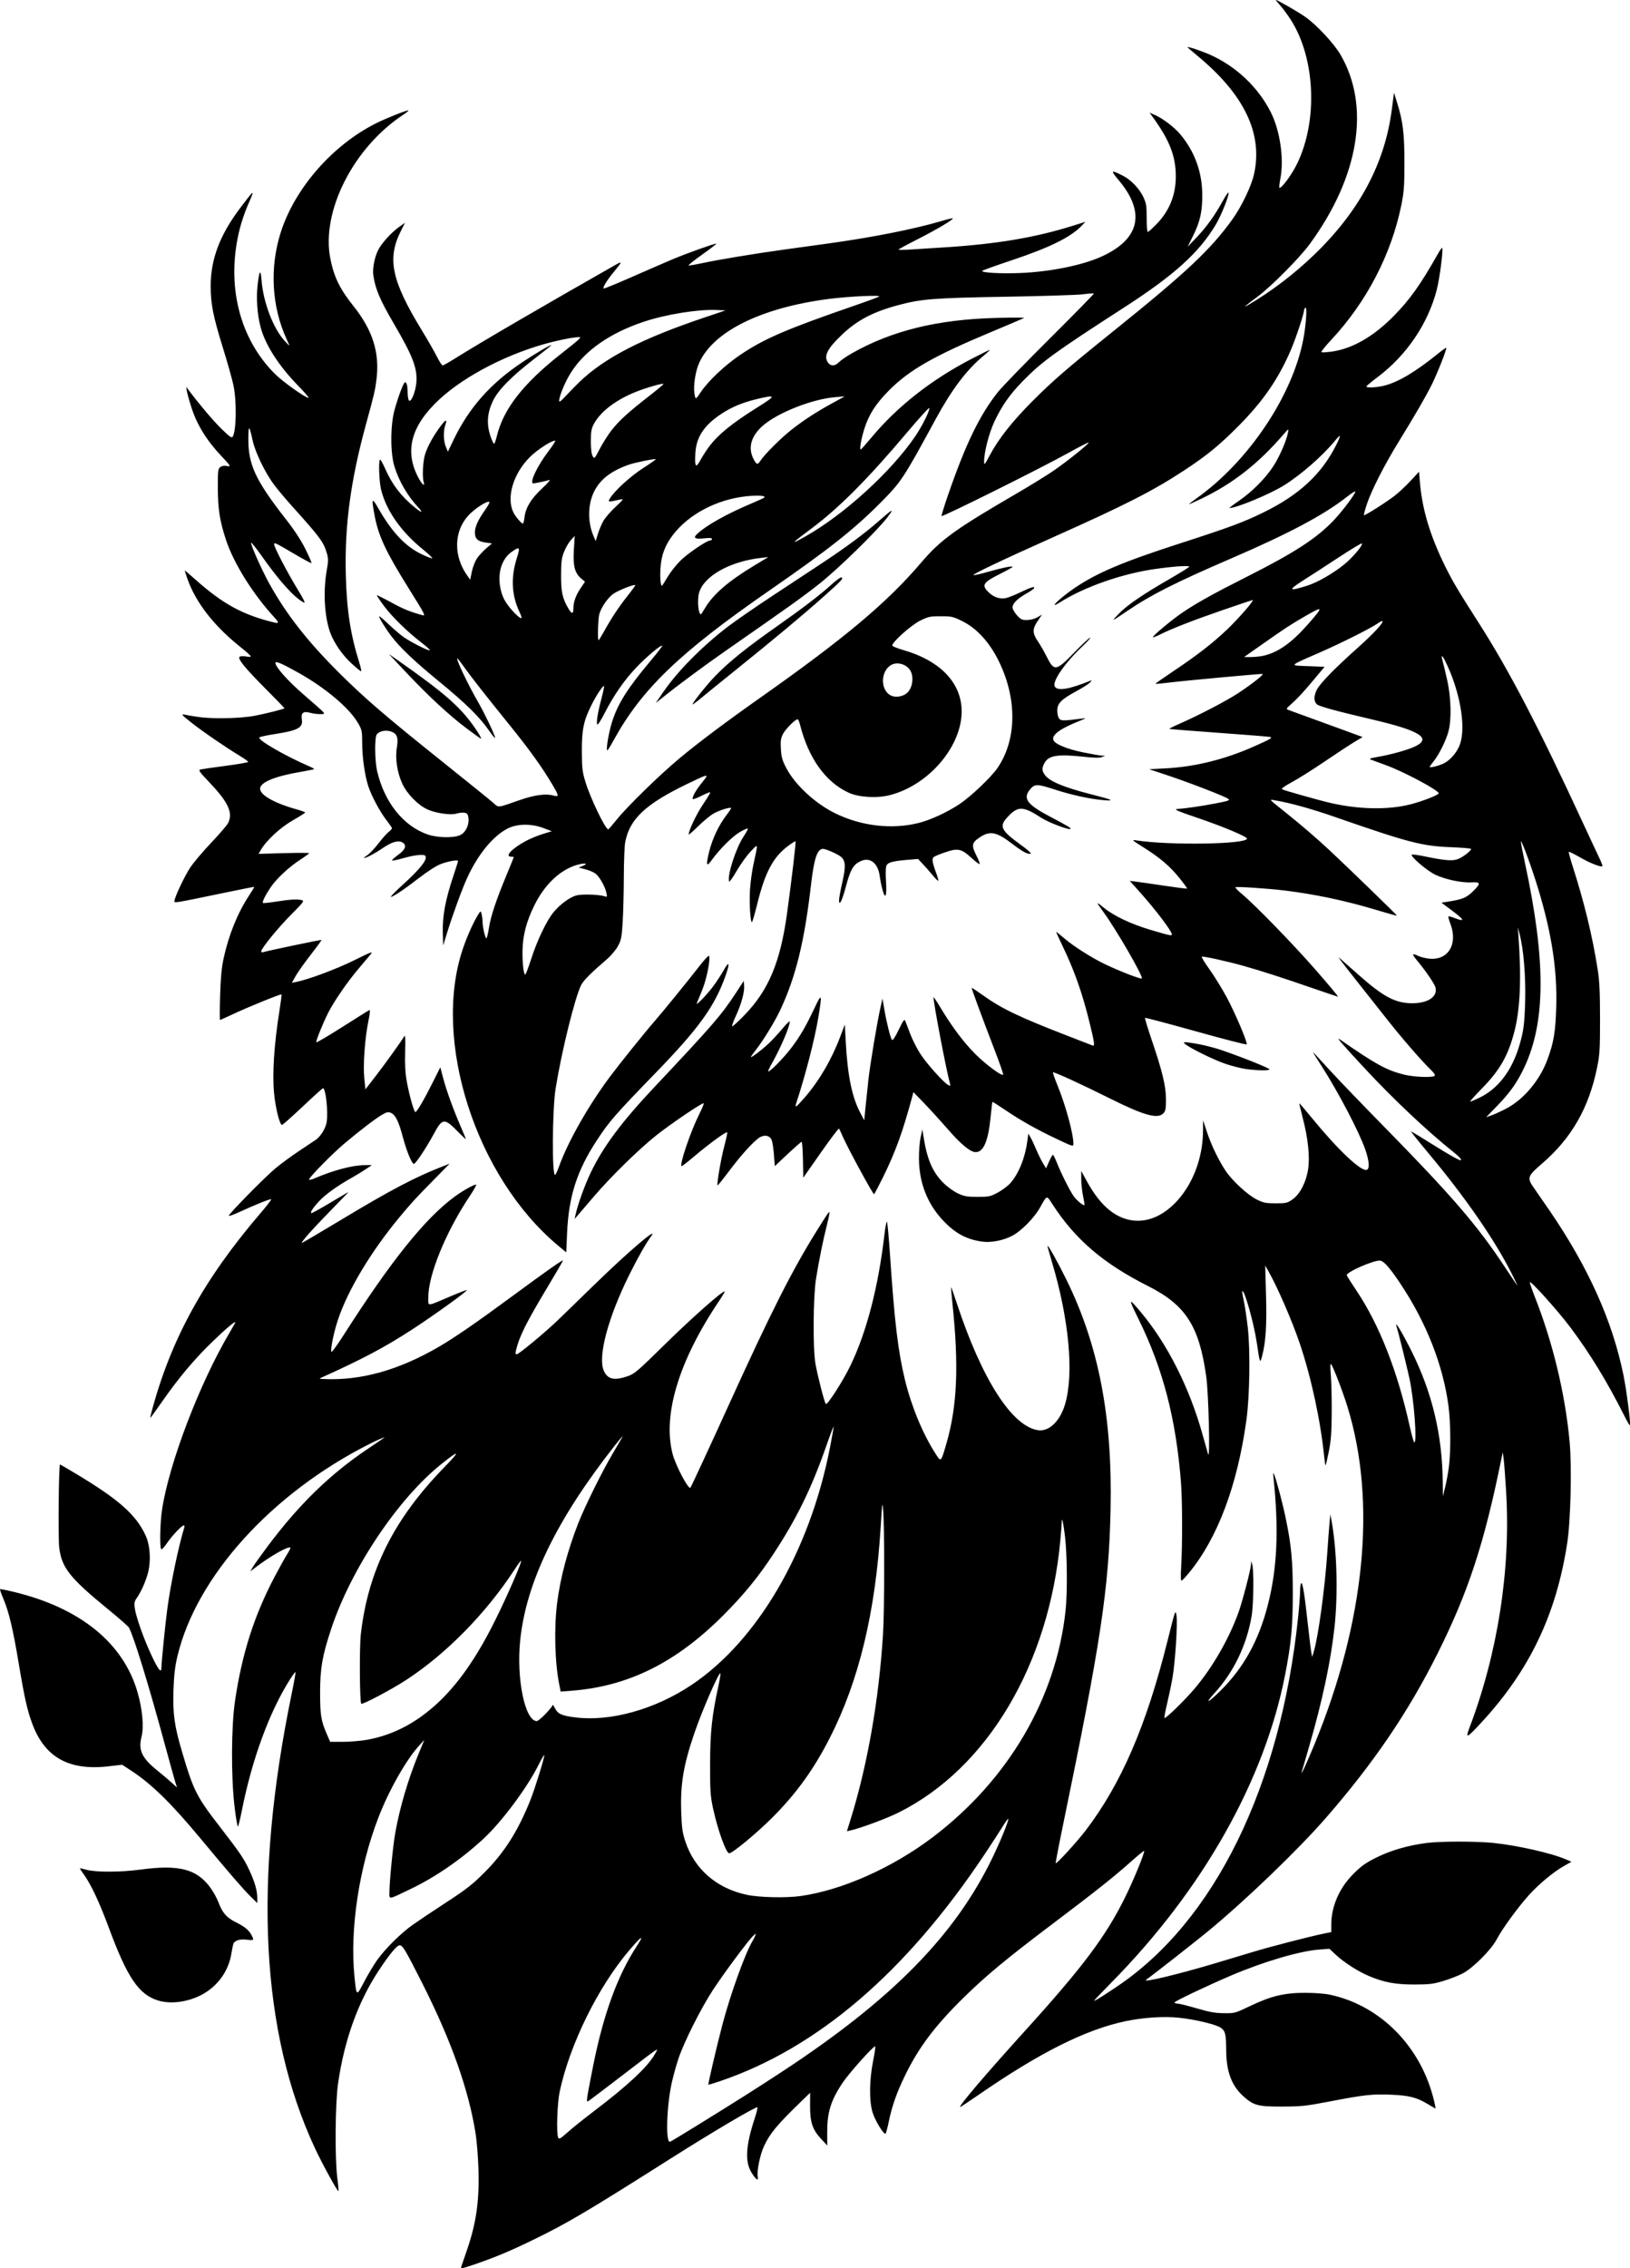 <?xml version="1.0" encoding="UTF-8" standalone="no"?>
<!-- Created with Inkscape (http://www.inkscape.org/) -->

<svg
   width="200mm"
   height="278.175mm"
   viewBox="0 0 200 278.175"
   version="1.1"
   id="svg59"
   sodipodi:docname="owl.svg"
   inkscape:version="1.1.2 (0a00cf5339, 2022-02-04)"
   xmlns:inkscape="http://www.inkscape.org/namespaces/inkscape"
   xmlns:sodipodi="http://sodipodi.sourceforge.net/DTD/sodipodi-0.dtd"
   xmlns="http://www.w3.org/2000/svg"
   xmlns:svg="http://www.w3.org/2000/svg">
  <sodipodi:namedview
     id="namedview61"
     pagecolor="#505050"
     bordercolor="#eeeeee"
     borderopacity="1"
     inkscape:pageshadow="0"
     inkscape:pageopacity="0"
     inkscape:pagecheckerboard="0"
     inkscape:document-units="mm"
     showgrid="false"
     inkscape:zoom="0.61527181"
     inkscape:cx="3.2505959"
     inkscape:cy="385.19561"
     inkscape:window-width="1920"
     inkscape:window-height="1003"
     inkscape:window-x="0"
     inkscape:window-y="0"
     inkscape:window-maximized="1"
     inkscape:current-layer="layer1" />
  <defs
     id="defs56" />
  <g
     inkscape:label="Layer 1"
     inkscape:groupmode="layer"
     id="layer1"
     transform="translate(-6.822,-14.562)">
    <path
       style="fill:#000000;stroke-width:0.159"
       d="m 63.404,292.599 c 0.051,-0.151 0.376,-1.096 0.722,-2.101 1.146,-3.333 1.53,-6.083 1.398,-10.004 -0.049,-1.448 -0.202,-3.348 -0.34,-4.222 -0.854,-5.407 -2.977,-11.4 -6.527,-18.426 -2.104,-4.164 -2.423,-4.701 -2.793,-4.701 -0.347,0 -1.219,1.05 -2.573,3.099 -2.537,3.838 -4.225,8.523 -4.99,13.852 -0.354,2.465 -0.403,9.251 -0.084,11.64 0.11,0.82 0.169,1.522 0.131,1.559 -0.097,0.097 -2.015,-3.402 -2.879,-5.255 -6.64,-14.227 -7.596,-32.756 -2.875,-55.665 0.303,-1.472 0.523,-2.705 0.488,-2.74 -0.035,-0.035 -0.312,0.326 -0.617,0.802 -2.57,4.018 -4.724,9.869 -5.984,16.257 -0.19,0.962 -0.398,1.804 -0.462,1.873 -0.065,0.068 -0.255,-1.04 -0.423,-2.464 -0.433,-3.674 -0.402,-9.781 0.066,-12.955 0.85,-5.77 2.363,-10.494 4.888,-15.267 0.57,-1.078 1.247,-2.291 1.503,-2.696 0.257,-0.405 0.436,-0.766 0.4,-0.803 -0.235,-0.235 -2.443,1.014 -4.294,2.428 l -0.624,0.477 0.309,-0.531 c 0.17,-0.292 0.993,-1.445 1.829,-2.562 3.85,-5.142 7.661,-8.844 12.308,-11.958 1.049,-0.703 1.942,-1.31 1.984,-1.349 0.15,-0.14 -0.783,0.257 -1.772,0.755 -12.027,6.054 -21.277,16.265 -23.604,26.056 -0.297,1.25 -0.418,2.287 -0.481,4.133 -0.097,2.856 0.106,4.364 0.995,7.391 1.465,4.986 1.792,5.635 4.799,9.52 2.394,3.093 2.869,3.798 3.544,5.262 0.651,1.411 0.946,2.46 0.946,3.363 v 0.599 l -0.806,-0.789 c -0.886,-0.867 -2.807,-3.089 -6.042,-6.988 -3.701,-4.46 -6.103,-6.817 -8.636,-8.471 l -1.099,-0.718 -1.715,0.196 c -4.799,0.548 -7.76,-1.098 -9.291,-5.167 -0.623,-1.655 -0.979,-3.226 -1.664,-7.334 -0.722,-4.334 -1.212,-6.401 -1.907,-8.056 -0.256,-0.609 -0.438,-1.135 -0.404,-1.169 0.034,-0.034 0.801,0.117 1.706,0.335 8.116,1.957 13.407,6.246 15.158,12.288 0.612,2.112 0.802,4.252 0.49,5.5 -0.406,1.62 0.052,2.593 1.936,4.108 0.587,0.472 1.37,1.134 1.741,1.472 l 0.674,0.614 -0.237,-0.773 c -0.131,-0.425 -0.674,-2.383 -1.208,-4.35 -2.033,-7.49 -3.814,-13.293 -4.446,-14.489 -0.077,-0.145 -1.254,-1.175 -2.616,-2.289 -4.636,-3.791 -5.63,-5.047 -5.937,-7.499 -0.148,-1.18 -0.062,-10.214 0.097,-10.214 0.033,0 0.97,0.546 2.081,1.214 5.159,3.101 7.26,4.972 8.425,7.502 0.585,1.27 0.678,3.337 0.217,4.829 -0.349,1.129 -0.822,2.147 -1.338,2.879 -0.253,0.359 -0.297,0.597 -0.217,1.181 0.15,1.093 1.134,3.861 2.09,5.88 0.825,1.741 1.187,2.174 1.187,1.416 0,-0.657 0.473,-5.371 0.728,-7.258 0.413,-3.054 1.362,-7.591 2.069,-9.895 0.047,-0.153 0.02,-0.278 -0.059,-0.278 -0.241,0 -1.465,1.297 -2.061,2.182 -0.307,0.457 -0.621,0.793 -0.697,0.746 -0.219,-0.135 -0.16,-3.173 0.095,-4.864 0.851,-5.644 4.594,-15.458 8.262,-21.662 0.398,-0.673 0.723,-1.258 0.723,-1.301 0,-0.199 -1.196,0.815 -2.841,2.407 -2.178,2.108 -4.078,4.366 -6.054,7.194 -0.81,1.158 -1.494,2.106 -1.521,2.106 -0.027,0 0.021,-0.268 0.108,-0.596 2.363,-8.969 6.405,-16.348 13.455,-24.567 0.736,-0.858 1.301,-1.595 1.257,-1.64 -0.085,-0.085 -1.907,0.646 -3.967,1.592 -0.678,0.311 -1.232,0.503 -1.232,0.427 0,-0.235 4.412,-4.722 5.698,-5.793 0.669,-0.558 1.932,-1.489 2.806,-2.07 0.874,-0.58 1.851,-1.233 2.171,-1.451 0.346,-0.235 0.749,-0.73 0.993,-1.221 0.352,-0.706 0.409,-1.023 0.396,-2.185 -0.016,-1.415 -0.287,-2.954 -0.513,-2.917 -0.072,0.013 -1.197,1.029 -2.5,2.26 -1.303,1.231 -2.439,2.238 -2.525,2.238 -0.281,0 -0.797,-2.053 -0.972,-3.865 -0.232,-2.407 0.001,-6.016 0.654,-10.106 0.173,-1.084 0.287,-1.997 0.254,-2.03 -0.085,-0.085 -4.005,1.506 -5.89,2.389 -0.865,0.405 -1.608,0.737 -1.65,0.737 -0.042,0 -0.038,-1.341 0.011,-2.98 0.064,-2.168 0.18,-3.409 0.426,-4.554 0.608,-2.828 1.697,-5.533 3.074,-7.643 0.399,-0.61 0.71,-1.124 0.692,-1.142 -0.018,-0.018 -1.748,0.324 -3.844,0.759 -5.959,1.238 -5.957,1.238 -5.957,0.994 0,-0.436 1.241,-3.069 1.947,-4.131 0.403,-0.606 1.554,-1.968 2.558,-3.026 1.004,-1.058 1.939,-2.143 2.077,-2.411 0.633,-1.224 0.054,-2.528 -2.161,-4.865 -1.4,-1.477 -1.522,-1.652 -1.202,-1.726 0.196,-0.045 1.59,-0.245 3.098,-0.443 1.508,-0.198 2.742,-0.414 2.742,-0.479 0,-0.065 -0.447,-0.387 -0.993,-0.716 -1.742,-1.048 -4.606,-3.011 -6,-4.114 -1.114,-0.881 -1.267,-1.052 -0.874,-0.977 1.919,0.369 2.811,0.453 4.768,0.448 1.31,-0.003 2.814,-0.109 3.656,-0.258 1.39,-0.246 3.894,-0.868 3.894,-0.967 0,-0.026 -1.055,-1.11 -2.344,-2.408 -2.654,-2.67 -3.529,-3.774 -3.116,-3.933 0.142,-0.054 0.508,-0.052 0.813,0.005 0.347,0.065 0.533,0.044 0.495,-0.055 -0.033,-0.088 -0.631,-0.616 -1.328,-1.174 -3.243,-2.595 -5.46,-5.473 -6.463,-8.39 -0.163,-0.473 -0.296,-0.89 -0.296,-0.928 0,-0.037 0.554,0.429 1.232,1.037 3.399,3.046 5.905,4.415 9.775,5.34 0.533,0.128 0.552,-0.018 0.071,-0.539 -2.699,-2.921 -5.061,-6.691 -6.026,-9.615 -0.754,-2.286 -0.989,-3.784 -0.995,-6.331 -0.005,-2.169 0.02,-2.375 0.31,-2.587 0.201,-0.147 0.481,-0.194 0.775,-0.13 0.571,0.125 0.503,-0.005 -0.636,-1.205 -1.793,-1.889 -2.988,-3.815 -3.67,-5.913 -0.264,-0.813 -0.522,-1.729 -0.572,-2.035 l -0.092,-0.556 0.351,0.464 c 1.395,1.846 2.959,3.688 3.993,4.701 0.977,0.958 1.245,1.146 1.363,0.955 0.453,-0.73 0.508,-4.298 0.096,-6.298 -0.146,-0.709 -0.729,-2.783 -1.296,-4.61 -1.202,-3.87 -1.501,-5.384 -1.499,-7.593 0.002,-3.284 1.137,-6.27 3.639,-9.575 1.808,-2.388 1.829,-2.394 0.893,-0.269 -0.315,0.716 -0.748,1.992 -0.962,2.836 -1.723,6.793 -0.087,13.476 4.372,17.862 0.977,0.961 3.683,2.877 4.064,2.877 0.096,0 -0.454,-0.643 -1.222,-1.429 -2.441,-2.498 -4.09,-5.066 -4.671,-7.275 -0.394,-1.499 -0.537,-3.477 -0.364,-5.043 0.212,-1.922 0.379,-2.128 0.499,-0.614 0.209,2.656 1.43,5.85 2.816,7.367 0.359,0.393 0.625,0.644 0.59,0.556 -0.035,-0.087 -0.19,-0.435 -0.345,-0.773 -1.841,-4.02 -2.094,-8.801 -0.695,-13.135 1.736,-5.382 6.328,-10.631 11.638,-13.305 1.275,-0.642 3.91,-1.687 4.008,-1.589 0.036,0.036 -0.24,0.266 -0.613,0.51 -6.139,4.025 -10.131,11.911 -8.958,17.698 0.456,2.249 1.156,3.681 2.825,5.773 2.369,2.97 3.233,5.717 2.829,8.993 -0.168,1.365 -0.261,1.763 -1.27,5.444 -1.905,6.95 -2.645,12.436 -2.494,18.502 0.108,4.359 0.566,7.329 1.674,10.863 0.171,0.546 0.258,0.993 0.192,0.993 -0.066,0 -0.589,-0.43 -1.163,-0.956 -1.072,-0.982 -2.075,-2.407 -2.557,-3.632 -0.75,-1.907 -0.954,-5.097 -0.494,-7.732 0.216,-1.239 0.217,-1.485 0.006,-2.206 -0.385,-1.319 -0.852,-1.949 -4.255,-5.726 -0.76,-0.844 -1.745,-2.015 -2.187,-2.602 -1.096,-1.453 -2.327,-3.985 -2.644,-5.438 -0.42,-1.923 -0.519,-1.972 -0.531,-0.261 -0.022,3.2 0.874,5.13 4.587,9.878 1.076,1.376 1.886,2.613 2.424,3.702 0.444,0.899 0.776,1.667 0.738,1.706 -0.039,0.038 -0.996,-0.473 -2.127,-1.138 -2.383,-1.4 -2.454,-1.433 -2.453,-1.147 0.002,0.345 1.589,3.389 2.83,5.426 0.859,1.411 1.052,1.826 0.784,1.683 -1.177,-0.626 -2.94,-2.578 -5.124,-5.668 -0.697,-0.987 -1.29,-1.73 -1.316,-1.651 -0.077,0.23 1.288,3.303 2.201,4.956 2.107,3.815 4.7,7.13 8.643,11.047 3.163,3.142 5.639,5.268 12.963,11.123 2.929,2.342 5.589,4.495 5.912,4.784 0.668,0.6 0.464,0.62 3.148,-0.32 1.844,-0.646 3.264,-0.85 4.172,-0.598 0.771,0.214 0.765,0.099 -0.065,-1.31 -1.225,-2.079 -2.806,-4.286 -5.132,-7.162 -3.115,-3.851 -4.79,-5.985 -5.708,-7.272 -0.421,-0.59 -0.792,-1.073 -0.824,-1.073 -0.234,0 1.221,3.072 2.56,5.404 0.769,1.339 1.897,3.688 2.061,4.292 0.059,0.218 -0.262,-0.139 -0.715,-0.795 -1.175,-1.701 -2.848,-3.348 -6.127,-6.036 -3.062,-2.51 -4.783,-4.14 -5.867,-5.559 -0.699,-0.915 -1.521,-2.248 -1.521,-2.467 0,-0.069 0.524,0.372 1.165,0.981 0.641,0.608 1.491,1.331 1.89,1.605 0.917,0.631 2.953,1.658 3.154,1.591 0.084,-0.028 -0.331,-0.42 -0.922,-0.871 -1.758,-1.342 -3.694,-3.228 -4.685,-4.564 -0.511,-0.689 -0.904,-1.279 -0.873,-1.31 0.032,-0.032 0.825,0.363 1.764,0.877 1.468,0.803 2.295,1.141 3.817,1.56 0.432,0.119 0.359,-0.024 -1.727,-3.365 -2.762,-4.425 -3.656,-6.336 -4.127,-8.819 -0.413,-2.18 -0.347,-2.318 0.444,-0.929 1.666,2.924 3.316,4.674 5.309,5.634 0.635,0.306 1.221,0.533 1.302,0.504 0.081,-0.029 -0.427,-0.517 -1.127,-1.085 -2.724,-2.209 -4.541,-4.816 -5.152,-7.391 -0.229,-0.966 -0.316,-3.438 -0.128,-3.626 0.056,-0.056 0.33,0.414 0.608,1.046 0.879,1.999 1.958,3.418 3.662,4.814 0.843,0.691 1.084,0.707 0.455,0.03 -1.343,-1.445 -2.381,-3.222 -2.947,-5.047 -0.513,-1.652 -0.51,-5.01 0.006,-6.914 0.431,-1.59 1.12,-3.417 1.29,-3.417 0.205,0 0.321,0.446 0.323,1.245 0.001,0.408 0.066,0.842 0.143,0.965 0.246,0.389 0.846,-1.042 0.93,-2.221 0.124,-1.73 -0.441,-3.201 -2.742,-7.135 -1.725,-2.949 -2.288,-4.271 -2.542,-5.966 -0.119,-0.796 0.136,-2.161 0.571,-3.06 0.407,-0.841 1.598,-2.164 2.582,-2.869 l 0.732,-0.525 -0.538,1.081 c -1.67,3.356 -1.09,6.061 2.594,12.096 0.71,1.163 1.541,2.611 1.847,3.219 0.306,0.608 0.628,1.105 0.715,1.105 0.087,0 0.748,-0.37 1.468,-0.822 3.11,-1.952 10.58,-6.307 19.815,-11.552 0.797,-0.453 0.76,-0.346 -0.337,0.979 -0.783,0.946 -1.321,1.831 -1.19,1.962 0.04,0.04 1.566,-0.583 3.389,-1.384 1.824,-0.802 4.067,-1.776 4.985,-2.166 1.69,-0.717 5.14,-1.957 5.448,-1.957 0.092,0 -0.665,0.59 -1.684,1.311 -1.018,0.721 -1.785,1.334 -1.704,1.362 0.081,0.028 0.833,-0.098 1.67,-0.28 1.957,-0.424 6.376,-1.156 10.018,-1.659 1.574,-0.217 3.97,-0.548 5.325,-0.734 5.48,-0.754 10.63,-1.772 13.983,-2.764 0.74,-0.219 1.374,-0.37 1.409,-0.336 0.126,0.126 -2.017,1.399 -4.305,2.558 -1.289,0.653 -2.345,1.226 -2.345,1.274 0,0.047 0.626,0.045 1.391,-0.005 0.765,-0.05 2.571,-0.165 4.013,-0.254 6.571,-0.406 11.348,-1.205 16.029,-2.68 l 1.485,-0.468 -0.372,0.401 c -1.351,1.454 -3.916,2.73 -8.717,4.334 -1.88,0.628 -3.479,1.202 -3.553,1.274 -0.233,0.226 2.259,0.371 4.666,0.27 3.694,-0.154 7.597,-0.944 9.962,-2.017 4.705,-2.133 5.44,-5.396 2.11,-9.362 -1.044,-1.244 -0.988,-1.309 0.493,-0.565 0.995,0.5 2.029,1.573 2.521,2.616 0.364,0.772 0.412,1.074 0.412,2.583 0,0.94 0.061,1.709 0.136,1.709 0.075,0 0.557,-0.431 1.072,-0.957 1.573,-1.607 2.368,-3.57 2.368,-5.844 0,-2.529 -0.778,-4.495 -2.957,-7.467 l -0.264,-0.36 0.654,0.281 c 0.948,0.406 2.396,1.508 3.117,2.371 1.758,2.103 2.677,4.615 2.696,7.367 0.015,2.102 -0.257,3.329 -1.119,5.065 l -0.682,1.372 1.163,-1.221 c 1.198,-1.258 2.203,-2.67 3.224,-4.526 0.322,-0.586 0.61,-0.99 0.641,-0.899 0.099,0.296 -0.893,2.783 -1.55,3.889 -2.052,3.453 -5.098,6.213 -11.218,10.162 -8.589,5.542 -10.135,6.666 -12.492,9.074 -1.587,1.621 -2.569,3.025 -3.488,4.987 -0.638,1.361 -1.246,3.726 -1.245,4.84 0,0.52 0.048,0.467 0.724,-0.795 1.064,-1.989 2.728,-4.097 5.15,-6.526 2.62,-2.627 4.164,-3.963 10.096,-8.734 8.816,-7.09 11.817,-9.909 14.469,-13.589 1.151,-1.598 2.353,-4.103 2.683,-5.595 1.097,-4.956 -1.196,-9.743 -6.944,-14.494 -0.675,-0.558 -1.228,-1.037 -1.228,-1.064 0,-0.115 1.754,0.473 2.782,0.932 3.203,1.433 5.902,3.991 7.448,7.058 1.133,2.249 1.639,5.748 1.173,8.116 -0.125,0.634 -0.172,1.152 -0.106,1.152 0.314,0 1.522,-1.657 2.152,-2.952 2.588,-5.318 2.24,-13.009 -0.8,-17.709 -0.387,-0.598 -0.967,-1.379 -1.29,-1.737 -0.323,-0.357 -0.555,-0.65 -0.517,-0.65 0.206,0 2.798,1.495 3.667,2.115 1.386,0.989 3.473,3.235 4.263,4.588 3.693,6.323 2.302,14.931 -3.751,23.213 -1.257,1.719 -4.74,5.229 -6.437,6.486 -1.61,1.192 -1.893,1.451 -1.033,0.948 2.757,-1.615 5.573,-3.763 8.01,-6.113 5.527,-5.327 8.651,-11.167 9.511,-17.782 l 0.27,-2.079 0.367,1.172 c 0.729,2.327 0.915,3.834 0.913,7.4 -0.002,2.853 -0.055,3.602 -0.369,5.159 -1.227,6.082 -4.276,11.945 -8.631,16.601 -0.71,0.759 -1.244,1.427 -1.186,1.485 0.058,0.058 0.657,0.024 1.332,-0.075 2.467,-0.361 5.009,-1.813 7.432,-4.244 2.039,-2.046 3.404,-3.957 5.551,-7.772 0.238,-0.422 0.464,-0.735 0.504,-0.696 0.158,0.158 -0.312,3.777 -0.668,5.149 -1.084,4.175 -3.707,8.038 -7.281,10.722 -0.71,0.533 -1.314,1.032 -1.343,1.108 -0.084,0.22 1.248,0.163 2.245,-0.097 1.7,-0.443 3.799,-1.697 6.505,-3.887 0.54,-0.437 1.008,-0.769 1.039,-0.737 0.105,0.105 -1.105,3.174 -1.791,4.543 -0.75,1.497 -2.055,3.747 -4.056,6.994 -1.713,2.779 -3.328,5.943 -3.881,7.604 -0.241,0.725 -0.408,1.348 -0.371,1.385 0.093,0.093 2.668,-1.536 3.779,-2.392 0.501,-0.385 1.376,-1.204 1.945,-1.818 l 1.035,-1.118 0.112,1.309 c 0.313,3.642 1.418,7.098 3.622,11.323 0.643,1.233 1.383,2.448 3.604,5.921 3.724,5.823 7.348,12.777 12.776,24.517 0.829,1.792 1.721,3.702 1.984,4.243 0.263,0.542 0.443,1.019 0.401,1.061 -0.162,0.162 -1.522,-0.375 -2.757,-1.087 -0.71,-0.41 -1.324,-0.712 -1.364,-0.672 -0.04,0.04 0.178,0.85 0.483,1.801 1.413,4.394 2.415,8.523 3.059,12.616 0.224,1.422 0.289,2.763 0.291,6.04 0.002,3.739 -0.037,4.409 -0.353,5.964 -1.01,4.976 -3.135,8.691 -6.758,11.81 -1.801,1.551 -1.872,1.764 -1.001,2.99 0.302,0.425 1.184,1.702 1.96,2.839 4.725,6.92 7.665,13.462 9.017,20.071 0.385,1.88 0.927,6.075 0.802,6.2 -0.037,0.037 -0.332,-0.458 -0.654,-1.101 -2.114,-4.212 -4.259,-7.726 -6.682,-10.944 -1.521,-2.02 -4.789,-5.659 -4.943,-5.505 -0.039,0.039 0.249,0.882 0.64,1.874 2.195,5.572 3.711,11.907 4.244,17.735 0.284,3.108 0.124,9.692 -0.304,12.441 -1.353,8.703 -4.593,15.496 -10.412,21.828 -1.913,2.081 -2.114,2.181 -1.583,0.785 3.461,-9.091 5.069,-19.355 4.514,-28.812 -0.105,-1.792 -0.244,-3.652 -0.308,-4.133 l -0.117,-0.874 -0.194,0.954 c -2.088,10.27 -4.031,16.191 -7.771,23.683 -3.589,7.19 -7.859,13.48 -13.702,20.186 -3.451,3.961 -9.758,10.029 -14.473,13.924 -1.341,1.108 -6.322,5.015 -7.616,5.975 -0.534,0.396 3.918,-0.672 8.491,-2.037 1.486,-0.444 3.596,-1.077 4.689,-1.408 2.073,-0.627 7.046,-1.911 8.623,-2.227 l 0.914,-0.183 v -0.913 c 0,-2.242 0.988,-4.507 2.719,-6.232 0.992,-0.989 1.51,-1.355 2.862,-2.023 1.777,-0.877 3.922,-1.492 6.177,-1.77 1.739,-0.214 6.028,-0.213 8.133,0.002 2.97,0.304 7.167,1.258 8.944,2.033 l 0.633,0.276 -0.876,0.494 c -1.317,0.743 -3.108,2.226 -4.346,3.6 -1.353,1.5 -3.258,4.115 -3.945,5.417 -0.682,1.291 -2.91,3.524 -4.173,4.183 -0.527,0.275 -1.6,0.692 -2.384,0.928 -1.228,0.369 -1.713,0.429 -3.493,0.432 -2.344,0.005 -3.735,-0.25 -5.581,-1.018 -1.374,-0.572 -3.171,-1.728 -4.184,-2.692 l -0.706,-0.671 -1.281,0.097 c -2.399,0.181 -6.847,1.494 -10.818,3.193 -3.011,1.288 -6.914,3.146 -6.914,3.291 0,0.076 0.165,0.139 0.366,0.139 0.201,0 1.256,0.262 2.345,0.582 1.556,0.457 2.269,0.585 3.339,0.596 1.34,0.013 1.389,0 3.258,-0.893 2.558,-1.223 4.178,-1.608 6.746,-1.605 1.194,0.002 2.432,0.1 3.102,0.248 6.22,1.369 11.171,6.466 12.71,13.087 0.11,0.473 0.182,0.861 0.161,0.861 -0.021,0 -0.451,-0.248 -0.953,-0.55 -1.374,-0.828 -2.295,-1.06 -4.566,-1.153 -2.266,-0.093 -3.243,0.018 -7.672,0.87 -2.699,0.519 -3.299,0.581 -5.643,0.588 -2.969,0.008 -3.495,-0.133 -4.757,-1.273 -1.425,-1.287 -2.071,-2.997 -2.094,-5.54 -0.019,-2.089 -0.096,-2.429 -0.646,-2.84 -0.551,-0.411 -3.151,-1.035 -5.192,-1.245 -1.825,-0.188 -4.303,-0.028 -6.465,0.418 -4.901,1.01 -10.606,3.868 -18.179,9.109 -1.169,0.809 -2.146,1.45 -2.171,1.424 -0.152,-0.156 3.183,-4.064 8.052,-9.437 6.988,-7.711 9.811,-11.474 12.156,-16.201 1.093,-2.203 2.502,-5.641 2.367,-5.776 -0.032,-0.032 -0.757,0.565 -1.612,1.326 -2.098,1.868 -4.401,3.696 -9.593,7.612 -5.619,4.239 -8.14,6.325 -10.863,8.99 -3.557,3.482 -5.578,6.16 -7.261,9.624 -1.036,2.131 -1.59,3.704 -1.998,5.668 -0.151,0.729 -0.324,1.382 -0.384,1.452 -0.186,0.217 -1.272,-1.537 -1.596,-2.579 -0.436,-1.402 -0.412,-3.971 0.061,-6.33 0.197,-0.984 0.309,-1.788 0.249,-1.788 -0.269,0 -3.247,3.338 -4.021,4.507 -1.426,2.152 -1.867,3.588 -1.861,6.05 l 0.004,1.602 -0.773,-0.83 c -1.042,-1.119 -1.347,-2.048 -1.334,-4.071 l 0.01,-1.563 -1.122,1.086 c -2.944,2.85 -3.809,3.89 -4.54,5.459 -0.489,1.05 -0.899,3.061 -0.766,3.757 0.112,0.588 -0.218,0.371 -0.755,-0.495 -0.84,-1.356 -0.731,-3.279 0.379,-6.665 0.247,-0.753 0.395,-1.368 0.329,-1.368 -0.362,0 -5.56,3.073 -10.566,6.246 -10.374,6.576 -12.745,7.977 -17.009,10.048 -2.852,1.385 -4.715,2.161 -7.289,3.034 -1.33,0.451 -1.553,0.49 -1.474,0.258 z m 28.916,-17.336 c 5.132,-3.174 7.376,-4.594 10.524,-6.66 13.417,-8.807 21.153,-16.675 25.746,-26.187 1.019,-2.111 2.06,-4.673 1.944,-4.789 -0.035,-0.035 -0.339,0.384 -0.674,0.932 -0.335,0.548 -1.324,2.069 -2.198,3.38 -9.663,14.505 -20.523,23.814 -32.527,27.881 -0.743,0.252 -1.37,0.44 -1.394,0.418 -0.064,-0.059 0.993,-4.583 1.714,-7.338 0.977,-3.732 2.825,-8.857 3.72,-10.312 0.108,-0.175 0.247,-0.457 0.31,-0.627 0.113,-0.306 0.111,-0.306 -0.227,0 -0.566,0.512 -3.547,4.513 -4.925,6.609 -1.495,2.275 -3.577,6.414 -4.268,8.482 -0.263,0.787 -0.629,2.11 -0.815,2.941 -0.645,2.89 -0.777,7.462 -0.209,7.244 0.124,-0.048 1.599,-0.936 3.279,-1.975 z m -12.603,-1.79 c 4.143,-3.138 6.607,-5.446 7.463,-6.989 0.478,-0.861 0.88,-1.126 -4.13,2.715 -2.11,1.617 -3.933,2.995 -4.052,3.062 -0.271,0.153 -0.239,-0.079 0.574,-4.191 1.26,-6.378 3.014,-11.211 5.37,-14.805 0.994,-1.516 0.636,-1.322 -0.911,0.494 -3.832,4.498 -7.306,11.557 -8.539,17.347 -0.297,1.394 -0.419,5.049 -0.187,5.614 0.103,0.251 0.26,0.163 1.192,-0.666 0.591,-0.525 2.039,-1.686 3.22,-2.58 z m 64.136,-15.255 c 11.975,-8.019 20.084,-24.539 22.248,-45.323 0.134,-1.287 0.244,-2.731 0.244,-3.209 0,-0.478 0.062,-0.908 0.138,-0.955 0.172,-0.106 0.413,1.393 0.816,5.073 0.172,1.574 0.361,3.111 0.419,3.417 l 0.106,0.556 0.2,-0.658 c 0.547,-1.8 1.363,-7.78 1.656,-12.137 0.097,-1.442 0.221,-3.088 0.276,-3.656 l 0.099,-1.033 0.134,0.715 c 0.674,3.604 0.826,9.065 0.368,13.193 -0.469,4.224 -1.489,9 -3.117,14.598 -0.449,1.544 -0.847,2.914 -0.885,3.045 -0.203,0.701 0.547,-0.913 1.521,-3.274 6.249,-15.151 7.688,-29.885 4.056,-41.549 -0.597,-1.919 -1.749,-4.895 -1.999,-5.166 -0.09,-0.097 -0.097,0.427 -0.019,1.351 0.07,0.831 0.119,2.905 0.108,4.61 -0.016,2.457 -0.089,3.442 -0.353,4.751 -0.183,0.908 -0.361,1.679 -0.395,1.713 -0.034,0.034 -0.11,-0.423 -0.169,-1.016 -0.443,-4.431 -1.598,-9.785 -3.01,-13.952 -0.949,-2.8 -2.742,-6.923 -3.871,-8.901 l -0.363,-0.636 0.102,3.658 c 0.103,3.706 -0.03,5.742 -0.489,7.469 -0.249,0.938 -0.266,0.894 -0.651,-1.695 -0.355,-2.386 -1.524,-6.531 -1.771,-6.283 -0.04,0.039 0.035,0.532 0.165,1.093 0.13,0.562 0.356,2.055 0.502,3.317 0.323,2.797 0.245,8.417 -0.159,11.355 -1.101,8.015 -3.525,14.484 -7.024,18.744 -0.425,0.518 -0.845,0.965 -0.932,0.994 -0.104,0.034 -0.122,-0.569 -0.053,-1.737 0.164,-2.777 0.15,-8.124 -0.029,-10.388 -0.611,-7.749 -2.219,-13.915 -5.207,-19.97 -1.29,-2.613 -1.253,-2.691 0.356,-0.756 3.216,3.868 5.893,9.179 7.476,14.835 0.298,1.064 0.615,2.184 0.706,2.49 0.263,0.89 0.07,-7.366 -0.222,-9.473 -0.863,-6.235 -2.513,-8.805 -7.16,-11.146 -5.446,-2.744 -8.888,-5.681 -11.673,-9.962 -0.79,-1.215 -0.666,-1.246 -1.6,0.399 -0.69,1.216 -2.224,2.778 -3.306,3.367 -1.131,0.615 -2.666,0.916 -3.812,0.747 -1.929,-0.283 -3.291,-1.032 -4.785,-2.628 -1.902,-2.033 -2.902,-4.618 -2.918,-7.544 -0.005,-0.918 0.087,-2.098 0.205,-2.623 l 0.214,-0.954 0.138,0.874 c 0.443,2.803 1.104,4.345 2.435,5.676 0.476,0.476 1.263,1.047 1.773,1.286 0.795,0.372 1.118,0.43 2.427,0.43 1.418,0 1.571,-0.033 2.516,-0.545 0.553,-0.3 1.252,-0.834 1.554,-1.186 1.027,-1.2 1.791,-3.147 2.057,-5.243 l 0.098,-0.776 0.271,0.458 c 0.149,0.252 0.466,0.923 0.704,1.491 0.238,0.568 0.607,1.319 0.819,1.669 l 0.386,0.636 0.367,-0.831 c 0.202,-0.457 0.413,-0.832 0.468,-0.834 0.055,-0.002 0.264,0.408 0.464,0.91 0.577,1.449 1.683,3.642 2.137,4.238 0.399,0.523 1.16,1.131 1.273,1.018 0.03,-0.03 -0.045,-0.518 -0.167,-1.086 -0.122,-0.567 -0.223,-1.497 -0.225,-2.065 l -0.004,-1.033 0.674,1.234 c 0.878,1.608 1.813,2.803 2.809,3.591 2.482,1.962 5.46,1.664 7.941,-0.794 2.184,-2.163 3.498,-5.503 3.522,-8.948 l 0.009,-1.282 0.473,1.431 c 0.526,1.592 1.412,3.433 2.283,4.746 0.814,1.227 2.73,2.991 3.838,3.535 0.816,0.401 1.118,0.461 2.315,0.461 1.277,0 1.427,-0.035 2.066,-0.484 0.915,-0.642 1.675,-2.119 1.912,-3.717 0.225,-1.516 -0.004,-3.721 -0.646,-6.211 -0.259,-1.005 -0.455,-1.843 -0.436,-1.862 0.019,-0.018 0.73,0.815 1.581,1.853 3.201,3.907 6.029,6.569 6.705,6.309 0.361,-0.138 0.291,-1.081 -0.182,-2.458 -0.732,-2.131 -3.308,-7.055 -5.378,-10.279 -0.974,-1.517 -1.144,-1.808 -0.929,-1.589 0.086,0.087 0.973,1.052 1.97,2.143 0.998,1.091 3.888,4.098 6.423,6.681 8.556,8.717 11.623,12.274 15.032,17.432 0.798,1.208 1.488,2.231 1.533,2.275 0.045,0.044 -0.245,-0.574 -0.645,-1.373 -2.103,-4.205 -5.721,-9.441 -10.339,-14.959 -1.189,-1.421 -2.118,-2.583 -2.065,-2.583 0.053,0 1.42,0.828 3.037,1.841 1.845,1.155 2.997,1.785 3.091,1.691 0.094,-0.094 -0.252,-0.469 -0.929,-1.006 -3.112,-2.47 -7.324,-6.434 -10.75,-10.117 -2.967,-3.191 -3.72,-4.064 -3.186,-3.693 4.409,3.055 5.692,3.762 7.813,4.304 1.202,0.307 3.433,0.41 3.802,0.175 0.139,-0.088 -0.017,-0.333 -0.531,-0.832 -1.116,-1.084 -3.492,-3.825 -5.242,-6.048 -0.867,-1.102 -2.471,-3.129 -3.564,-4.505 -1.093,-1.376 -2.091,-2.656 -2.218,-2.844 l -0.231,-0.343 0.39,0.34 c 0.215,0.187 1.177,1.036 2.139,1.887 3.023,2.675 4.496,3.444 6.572,3.433 1.922,-0.011 3.09,-0.817 2.808,-1.941 -0.107,-0.428 -1.267,-2.127 -2.21,-3.237 -0.34,-0.401 -0.579,-0.768 -0.531,-0.816 0.048,-0.048 0.32,0.033 0.605,0.18 0.285,0.147 0.921,0.304 1.414,0.349 2.295,0.208 3.494,-1.8 2.553,-4.277 -0.173,-0.455 -0.282,-0.859 -0.242,-0.899 0.04,-0.04 0.38,0.045 0.757,0.189 1.339,0.511 1.241,0.25 -0.35,-0.94 l -1.263,-0.944 0.826,-0.129 c 1.74,-0.273 2.221,-0.468 3.002,-1.222 1.024,-0.987 1.006,-1.207 -0.092,-1.139 -1.223,0.076 -3.257,-0.349 -4.495,-0.94 -1.027,-0.49 -3.088,-2.252 -2.879,-2.461 0.052,-0.052 0.8,0.051 1.662,0.23 2.327,0.482 3.259,0.562 3.937,0.339 0.572,-0.189 1.677,-1.024 1.677,-1.267 0,-0.066 -1.055,-0.159 -2.344,-0.208 -3.68,-0.138 -5.193,-0.53 -14.426,-3.735 -2.848,-0.989 -5.489,-1.719 -7.31,-2.023 -0.74,-0.123 -0.827,-0.222 1.351,1.521 1.862,1.489 3.694,3.062 5.245,4.501 2.058,1.91 8.433,8.088 8.389,8.131 -0.024,0.024 -1.189,-0.301 -2.588,-0.722 -3.731,-1.123 -7.558,-1.93 -11.285,-2.378 -2.03,-0.244 -5.845,-0.494 -5.949,-0.39 -0.048,0.048 0.305,0.416 0.785,0.818 1.675,1.401 6.322,6.184 9.112,9.379 1.546,1.77 2.756,3.219 2.689,3.219 -0.067,0 -1.373,-0.435 -2.903,-0.966 -3.661,-1.272 -6.687,-2.249 -8.741,-2.82 -2.015,-0.56 -4.871,-1.189 -5.065,-1.115 -0.077,0.029 0.339,0.719 0.925,1.533 0.586,0.814 1.536,2.352 2.112,3.417 1.017,1.881 2.581,5.551 2.477,5.811 -0.028,0.071 -2.832,-0.65 -6.23,-1.601 -3.398,-0.951 -6.212,-1.696 -6.253,-1.655 -0.041,0.041 0.322,1.242 0.807,2.669 1.325,3.897 1.757,5.689 1.764,7.306 0.005,1.133 -0.047,1.432 -0.297,1.709 -0.696,0.77 -2.381,0.304 -6.691,-1.853 -3.288,-1.645 -6.78,-3.245 -6.876,-3.149 -0.039,0.039 0.216,0.772 0.567,1.631 0.991,2.428 1.938,5.9 1.938,7.109 0,0.393 -0.017,0.388 -2.026,-0.56 -2.483,-1.172 -4.419,-2.261 -6.381,-3.589 -0.821,-0.556 -1.51,-0.991 -1.531,-0.967 -0.021,0.024 -0.124,0.902 -0.23,1.951 -0.291,2.884 -0.866,4.212 -1.823,4.212 -0.645,0 -1.798,-0.949 -3.435,-2.829 -0.891,-1.023 -2.201,-2.461 -2.911,-3.196 l -1.29,-1.335 -0.145,0.541 c -1.166,4.334 -2.067,6.815 -3.62,9.96 -0.529,1.072 -1.009,1.978 -1.067,2.014 -0.117,0.072 -3.248,-5.69 -3.838,-7.062 -0.207,-0.481 -0.415,-0.922 -0.464,-0.981 -0.048,-0.059 -1.053,1.271 -2.234,2.956 l -2.146,3.063 -0.044,-2.201 c -0.024,-1.211 -0.096,-2.2 -0.159,-2.198 -0.063,0.002 -0.83,0.673 -1.704,1.491 l -1.589,1.489 -0.104,-1.372 c -0.057,-0.755 -0.18,-1.567 -0.273,-1.805 -0.212,-0.544 -0.791,-0.703 -1.404,-0.386 -0.665,0.344 -2.3,2.127 -3.848,4.198 -0.735,0.984 -1.364,1.761 -1.397,1.728 -0.12,-0.12 0.43,-3.314 0.829,-4.812 0.224,-0.842 0.385,-1.6 0.357,-1.684 -0.062,-0.186 -2.235,1.398 -4.142,3.018 -0.769,0.654 -1.428,1.159 -1.464,1.124 -0.251,-0.251 1.127,-4.29 2.178,-6.386 0.344,-0.687 0.59,-1.284 0.546,-1.328 -0.128,-0.128 -4.054,2.527 -5.847,3.955 -2.151,1.713 -5.641,5.135 -7.661,7.512 -0.887,1.043 -1.774,2.08 -1.972,2.305 l -0.36,0.408 0.103,-0.477 c 0.28,-1.3 1.139,-3.678 1.894,-5.245 1.525,-3.165 3.772,-6.176 7.805,-10.458 7.122,-7.562 8.231,-8.843 9.982,-11.526 l 0.965,-1.479 0.049,0.564 c 0.067,0.772 -0.333,2.249 -1.003,3.699 -0.307,0.665 -0.517,1.252 -0.466,1.303 0.051,0.051 0.749,-0.587 1.551,-1.418 2.934,-3.043 4.37,-6.491 5.187,-12.457 0.579,-4.228 1.111,-8.741 1.038,-8.814 -0.039,-0.038 -0.47,0.231 -0.958,0.6 -1.807,1.364 -2.79,3.227 -3.746,7.101 -0.278,1.127 -0.56,2.11 -0.627,2.185 -0.201,0.224 -0.362,-2.241 -0.257,-3.946 0.054,-0.877 0.244,-2.274 0.423,-3.104 0.589,-2.735 0.621,-2.589 -0.346,-1.585 -0.466,0.483 -1.235,1.553 -1.71,2.376 -0.475,0.823 -0.893,1.409 -0.929,1.301 -0.252,-0.757 0.846,-4.144 1.803,-5.562 0.315,-0.466 0.535,-0.885 0.489,-0.931 -0.046,-0.046 -0.473,0.14 -0.949,0.412 -0.904,0.517 -2.513,2.112 -3.452,3.421 -0.687,0.958 -0.765,0.705 -0.323,-1.06 0.386,-1.541 1.173,-3.198 2.083,-4.388 0.358,-0.468 0.627,-0.875 0.597,-0.905 -0.135,-0.135 -1.509,0.299 -2.172,0.686 -0.404,0.236 -1.253,0.939 -1.887,1.562 -0.634,0.623 -1.152,1.073 -1.152,0.999 0,-0.493 0.964,-2.513 1.763,-3.697 0.524,-0.776 0.921,-1.442 0.883,-1.481 -0.038,-0.038 -0.514,0.154 -1.056,0.427 -0.542,0.274 -1.027,0.456 -1.078,0.406 -0.156,-0.156 0.379,-1.111 1.158,-2.067 0.893,-1.096 0.847,-1.09 -1.908,0.241 -5.07,2.45 -7.021,4.291 -7.549,7.124 -0.088,0.471 -0.163,2.366 -0.168,4.212 -0.004,1.846 -0.067,4.332 -0.14,5.525 -0.119,1.95 -0.178,2.254 -0.587,3.005 -0.258,0.475 -0.863,1.186 -1.4,1.646 -1.855,1.589 -2.83,2.566 -3.107,3.115 -0.759,1.503 -2.388,8.083 -3.127,12.636 -0.428,2.634 -0.475,10.909 -0.061,10.653 0.068,-0.042 0.286,-0.525 0.485,-1.073 1.106,-3.044 3.581,-7.402 6.21,-10.934 1.159,-1.557 4.358,-5.536 5.494,-6.832 0.947,-1.081 4.052,-4.892 5.274,-6.471 0.943,-1.219 1.397,-1.696 1.437,-1.51 0.131,0.601 -0.356,2.93 -0.875,4.185 -0.303,0.733 -0.593,1.44 -0.646,1.571 -0.173,0.431 1.23,-1.011 2.01,-2.066 0.42,-0.568 1.001,-1.457 1.291,-1.975 0.675,-1.206 0.78,-0.891 0.225,0.674 -1.341,3.783 -3.272,6.458 -8.684,12.03 -4.823,4.966 -5.611,5.871 -7.125,8.186 -2.433,3.72 -3.443,6.872 -3.637,11.352 l -0.103,2.371 -0.995,-0.829 C 65.196,158.913 59.807,142.117 63.62,130.913 c 0.488,-1.433 1.177,-2.998 1.75,-3.973 0.408,-0.694 0.425,-0.704 0.533,-0.319 0.061,0.218 0.119,0.67 0.128,1.003 0.019,0.715 0.326,2.018 0.476,2.018 0.058,0 0.195,-0.574 0.306,-1.275 0.228,-1.448 0.881,-3.408 2.164,-6.493 0.486,-1.169 0.884,-2.153 0.884,-2.186 0,-0.033 -0.143,-0.059 -0.318,-0.059 -0.858,0 0.095,-1.013 1.815,-1.93 0.532,-0.283 1.463,-0.667 2.069,-0.852 l 1.102,-0.337 -1.023,-0.388 c -1.508,-0.572 -3.249,-0.544 -4.431,0.072 -1.792,0.934 -3.616,3.168 -4.934,6.043 -0.635,1.385 -1.787,4.541 -2.501,6.849 l -0.442,1.431 -0.045,-1.617 c -0.054,-1.948 0.323,-3.992 1.246,-6.755 0.345,-1.031 0.627,-1.922 0.627,-1.979 0,-0.222 -1.578,0.098 -2.4,0.487 -0.475,0.225 -1.507,0.907 -2.292,1.516 -1.783,1.382 -3.271,2.388 -3.532,2.388 -0.11,0 0.474,-0.609 1.298,-1.353 2.345,-2.118 3.272,-3.309 2.879,-3.701 -0.204,-0.204 -1.421,-0.057 -2.748,0.331 -0.721,0.211 -1.311,0.323 -1.311,0.248 0,-0.074 0.358,-0.392 0.795,-0.706 0.882,-0.634 1.052,-1.187 0.46,-1.504 -0.523,-0.28 -1.299,-0.044 -2.448,0.743 -0.949,0.65 -1.95,1.174 -2.242,1.174 -0.059,0 0.131,-0.161 0.422,-0.358 0.292,-0.197 0.901,-0.841 1.354,-1.431 0.453,-0.591 1.012,-1.222 1.242,-1.402 0.23,-0.181 0.418,-0.383 0.418,-0.448 0,-0.066 -0.311,-0.52 -0.692,-1.01 -0.793,-1.022 -1.853,-3.009 -2.225,-4.172 -0.428,-1.338 -0.739,-3.536 -0.741,-5.226 -0.001,-1.506 -0.033,-1.663 -0.494,-2.467 -1.057,-1.844 -3.901,-4.263 -7.219,-6.142 -2.057,-1.165 -2.936,-1.546 -2.936,-1.273 0,0.509 1.569,2.263 3.526,3.942 1.164,0.999 2.215,1.936 2.335,2.081 0.197,0.238 0.158,0.264 -0.397,0.263 -0.339,-4.7e-4 -0.889,-0.077 -1.222,-0.169 -0.824,-0.229 -1.127,0.018 -1,0.813 0.164,1.027 -0.475,1.369 -3.397,1.815 -0.916,0.14 -1.73,0.319 -1.809,0.398 -0.279,0.279 3.137,2.262 6.081,3.528 0.384,0.165 0.67,0.328 0.636,0.362 -0.034,0.034 -0.76,0.18 -1.614,0.326 -3.131,0.533 -4.925,1.253 -5.014,2.012 -0.093,0.798 1.686,1.821 4.554,2.618 0.538,0.15 0.976,0.314 0.973,0.365 -0.003,0.051 -0.691,0.487 -1.53,0.967 -1.53,0.878 -3.24,2.462 -3.91,3.622 l -0.279,0.483 3.1,-0.09 c 1.705,-0.05 3.1,-0.047 3.1,0.005 0,0.053 -0.483,0.408 -1.073,0.79 -1.419,0.918 -2.952,2.355 -3.678,3.445 -0.643,0.966 -1.026,1.756 -0.909,1.873 0.041,0.041 0.798,-0.04 1.681,-0.179 1.68,-0.266 2.558,-0.311 3.12,-0.16 0.291,0.078 0.114,0.311 -1.363,1.787 -1.574,1.574 -3.661,4.14 -3.661,4.501 0,0.086 0.125,0.119 0.278,0.074 0.673,-0.198 7.079,-1.537 7.126,-1.489 0.029,0.029 -0.57,0.852 -1.331,1.829 -0.761,0.977 -1.591,2.147 -1.844,2.601 l -0.46,0.825 0.539,-0.106 c 1.495,-0.294 4.937,-1.579 7.09,-2.647 2.041,-1.013 2.363,-1.133 2.066,-0.771 -0.193,0.236 -0.871,1.039 -1.505,1.786 -1.354,1.592 -3.007,3.988 -3.718,5.388 -0.674,1.327 -1.552,3.507 -1.467,3.644 0.037,0.06 1.479,-0.788 3.204,-1.886 1.725,-1.098 3.212,-2.026 3.305,-2.063 0.105,-0.042 0.06,0.459 -0.121,1.33 -0.432,2.082 -0.674,5.441 -0.507,7.039 l 0.141,1.351 1.272,-1.646 c 1.172,-1.518 3.115,-4.221 3.501,-4.871 0.115,-0.193 0.145,0.378 0.102,1.93 -0.044,1.587 0.013,2.605 0.201,3.634 0.314,1.72 0.884,3.735 1.056,3.735 0.179,0 1.086,-1.55 2.14,-3.656 l 0.914,-1.828 0.367,1.377 c 0.41,1.54 1.228,3.791 2.152,5.922 0.338,0.78 0.615,1.457 0.615,1.505 0,0.048 -0.406,-0.329 -0.902,-0.837 -1.741,-1.783 -1.959,-1.77 -3.018,0.188 -0.935,1.729 -2.237,3.686 -2.452,3.686 -0.257,0 -0.888,-1.525 -1.349,-3.258 -0.511,-1.926 -0.902,-2.734 -1.442,-2.98 -0.347,-0.158 -0.509,-0.128 -1.096,0.205 -0.789,0.447 -2.716,1.919 -4.683,3.577 -1.452,1.225 -4.292,4.117 -4.292,4.371 0,0.085 0.268,0.039 0.596,-0.103 2.385,-1.031 4.745,-1.654 6.27,-1.654 h 0.839 l -0.793,0.528 c -0.436,0.29 -1.222,0.768 -1.746,1.062 -1.679,0.94 -3.159,2.003 -3.912,2.811 -0.808,0.865 -1.201,1.481 -0.945,1.481 0.088,0 1.074,-0.545 2.191,-1.212 2.304,-1.375 2.378,-1.417 2.269,-1.288 -0.044,0.052 -1.045,1.082 -2.225,2.291 -2.144,2.194 -3.622,3.865 -3.419,3.865 0.059,0 2.229,-1.278 4.823,-2.84 6.028,-3.631 9.08,-5.236 12.425,-6.535 l 0.874,-0.34 -2.003,2.036 c -2.174,2.209 -2.655,2.733 -4.062,4.42 -3.557,4.265 -6.436,9.05 -7.649,12.716 -0.501,1.513 -0.919,3.546 -0.802,3.897 0.038,0.115 0.704,-0.786 1.48,-2.003 5.78,-9.068 9.999,-14.335 13.626,-17.007 0.994,-0.732 2.353,-1.497 2.66,-1.497 0.088,0 -0.271,0.646 -0.798,1.436 -2.932,4.39 -5.074,9.635 -5.074,12.423 0,1.112 -0.263,1.123 2.64,-0.115 1.115,-0.476 2.054,-0.839 2.085,-0.807 0.116,0.116 -4.071,3.131 -6.819,4.911 -3.301,2.137 -5.978,3.555 -10.94,5.793 -0.391,0.176 -0.388,0.18 0.159,0.206 4.616,0.22 9.295,-1.092 14.258,-4 1.93,-1.131 4.569,-2.951 8.87,-6.119 4.237,-3.121 6.278,-4.557 6.278,-4.418 0,0.054 -0.886,1.576 -1.968,3.381 -2.593,4.325 -3.401,5.954 -3.815,7.694 -0.072,0.302 -0.042,0.437 0.098,0.436 0.251,-0.002 3.452,-2.652 5.048,-4.183 0.655,-0.628 2.697,-2.61 4.538,-4.404 4.153,-4.048 7.971,-7.297 6.895,-5.866 -0.605,0.805 -1.593,2.547 -2.66,4.69 -2.589,5.203 -3.873,9.993 -3.145,11.735 0.451,1.078 1.256,1.281 2.895,0.727 0.888,-0.3 1.204,-0.569 4.68,-3.985 3.244,-3.188 7.103,-6.597 7.274,-6.426 0.031,0.031 -0.296,0.581 -0.726,1.222 -4.891,7.284 -6.894,13.866 -5.679,18.661 0.361,1.426 1.966,4.477 2.2,4.183 0.106,-0.133 2.323,-4.913 4.635,-9.997 5.241,-11.52 7.822,-16.63 10.855,-21.489 1.314,-2.106 1.495,-2.371 1.569,-2.297 0.036,0.036 -0.112,0.771 -0.33,1.634 -0.473,1.876 -0.948,4.232 -1.322,6.547 -0.348,2.158 -0.394,8.551 -0.074,10.36 0.277,1.564 1.11,4.802 1.279,4.971 0.186,0.186 2.105,-2.806 3.03,-4.724 1.982,-4.107 3.421,-9.662 4.167,-16.084 0.106,-0.909 0.242,-1.598 0.303,-1.531 0.061,0.067 0.231,1.91 0.378,4.096 0.55,8.178 0.988,11.835 1.831,15.286 0.804,3.289 2.163,6.576 3.738,9.038 0.699,1.092 0.664,1.123 1.343,-1.205 1.336,-4.584 1.551,-9.564 0.742,-17.237 -0.111,-1.049 -0.184,-1.93 -0.164,-1.957 0.02,-0.028 0.339,0.867 0.709,1.987 3.068,9.302 6.758,15.067 9.957,15.552 1.34,0.203 2.698,-1.091 3.314,-3.16 1.115,-3.742 0.504,-10.412 -1.596,-17.445 -0.303,-1.014 -0.551,-1.904 -0.551,-1.978 0,-0.281 1.201,1.854 2.313,4.112 3.977,8.074 5.671,16.894 5.423,28.241 -0.212,9.733 -1.203,16.275 -5.905,39.005 -0.486,2.351 -0.856,4.303 -0.822,4.338 0.105,0.105 2.623,-2.65 3.645,-3.987 4.376,-5.727 7.464,-12.861 10.053,-23.222 0.97,-3.883 0.996,-3.956 1.116,-3.179 0.151,0.974 -0.149,5.678 -0.487,7.63 -0.136,0.787 -0.431,2.204 -0.656,3.149 -0.225,0.945 -0.375,1.752 -0.334,1.793 0.127,0.128 2.47,-2.149 3.685,-3.581 2.204,-2.597 4.234,-6.121 5.409,-9.388 0.485,-1.348 1.506,-5.271 1.53,-5.879 l 0.016,-0.4 0.127,0.397 c 0.226,0.705 0.174,4.96 -0.078,6.404 -0.621,3.562 -2.202,6.832 -4.538,9.388 -1.32,1.444 -0.794,1.222 0.76,-0.321 2.816,-2.796 4.643,-6.103 5.764,-10.432 1.167,-4.509 1.381,-9.279 0.705,-15.669 -0.067,-0.631 -0.053,-0.678 0.096,-0.337 0.261,0.597 1.035,3.526 1.408,5.325 0.688,3.32 0.868,5.242 0.866,9.219 -0.002,4.07 -0.199,6.16 -0.935,9.934 -2.532,12.987 -10.094,26.392 -21.305,37.766 -1.174,1.191 -2.134,2.199 -2.134,2.24 0,0.103 0.889,-0.444 2.782,-1.712 z m 15.815,-112.55 c -0.568,-0.081 -1.677,-0.362 -2.464,-0.625 -1.43,-0.477 -4.557,-2.021 -5.007,-2.471 -0.212,-0.212 -0.15,-0.227 0.556,-0.136 1.259,0.162 2.766,0.515 4.004,0.937 2.525,0.862 5.911,2.226 5.834,2.35 -0.102,0.166 -1.57,0.138 -2.924,-0.055 z M 53.102,254.951 c 1.001,-1.403 2.9,-3.284 4.362,-4.32 0.655,-0.465 2.515,-1.708 4.132,-2.763 2.482,-1.62 3.215,-2.194 4.701,-3.685 2.432,-2.44 4.116,-5.105 5.622,-8.899 0.573,-1.442 1.782,-5.372 1.684,-5.471 -0.036,-0.036 -0.366,0.531 -0.732,1.261 -1.406,2.805 -4.54,6.994 -6.762,9.038 -2.744,2.524 -5.815,4.638 -8.885,6.117 -2.844,1.37 -2.624,1.341 -2.618,0.354 0.007,-1.313 0.431,-5.619 0.707,-7.187 0.544,-3.091 1.59,-6.641 2.869,-9.739 l 0.705,-1.706 -0.647,0.712 c -1.593,1.753 -3.693,5.463 -4.984,8.801 -2.385,6.172 -3.522,13.717 -2.94,19.518 0.248,2.476 0.231,2.466 1.191,0.631 0.465,-0.887 1.182,-2.086 1.594,-2.663 z m 51.967,-7.851 c 5.088,-0.719 11.262,-3.47 16.213,-7.224 9.255,-7.017 15.116,-17.015 16.284,-27.774 0.234,-2.16 0.2,-6.842 -0.067,-9.084 -0.201,-1.694 -0.401,-2.565 -0.402,-1.758 0,0.168 -0.075,1.127 -0.166,2.133 -1.381,15.276 -8.937,28.021 -19.84,33.464 -1.474,0.736 -4.658,1.919 -5.93,2.204 l -0.425,0.095 0.386,-1.232 c 2.119,-6.758 3.535,-14.785 4.045,-22.928 0.179,-2.852 0.193,-13.128 0.021,-15.18 -0.099,-1.178 -0.121,-1.03 -0.308,2.022 -0.642,10.466 -2.669,18.871 -6.238,25.865 -1.977,3.874 -4.111,6.83 -7.068,9.789 -1.911,1.912 -4.878,4.367 -5.279,4.367 -0.381,0 -1.418,-2.886 -1.985,-5.524 -0.326,-1.518 -0.366,-2.124 -0.359,-5.443 0.008,-3.893 0.222,-5.901 1.019,-9.55 0.177,-0.81 0.287,-1.507 0.244,-1.549 -0.182,-0.182 -2.254,4.58 -3.204,7.364 -1.314,3.85 -1.711,6.194 -1.607,9.484 0.065,2.077 0.139,2.63 0.502,3.743 1.109,3.408 3.848,5.787 7.567,6.572 1.536,0.324 4.814,0.396 6.596,0.144 z M 51.784,227.953 c 2.344,-0.409 4.566,-1.343 6.588,-2.77 3.518,-2.483 6.413,-6.236 9.267,-12.015 1.497,-3.031 3.245,-7.057 3.12,-7.183 -0.033,-0.033 -0.372,0.421 -0.754,1.008 -3.523,5.408 -8.401,10.383 -13.336,13.603 -1.798,1.173 -5.375,3.065 -5.52,2.92 -0.197,-0.197 -0.239,-6.9 -0.054,-8.521 0.891,-7.807 4.057,-14.134 10.25,-20.487 2.012,-2.064 1.894,-2.194 -0.358,-0.393 -5.364,4.291 -11.082,12.842 -13.536,20.245 -1.082,3.264 -1.352,4.817 -1.352,7.788 0,2.775 0.112,3.461 0.837,5.126 l 0.398,0.914 h 1.547 c 0.851,0 2.157,-0.106 2.902,-0.236 z m 21.986,-3.202 c 0.473,-0.493 0.861,-0.975 0.861,-1.073 1.33e-4,-0.098 0.125,0.073 0.278,0.379 0.354,0.708 0.811,0.919 2.452,1.131 4.321,0.559 9.807,-0.964 14.308,-3.974 8.09,-5.41 14.483,-16.343 16.972,-29.026 0.265,-1.35 0.478,-2.547 0.473,-2.658 -0.005,-0.112 -0.421,0.977 -0.925,2.42 -1.8,5.157 -3.616,8.865 -6.462,13.193 -1.877,2.855 -3.641,5.01 -6.188,7.558 -5.768,5.772 -11.618,8.679 -18.549,9.218 l -1.376,0.107 -0.17,-0.852 c -0.55,-2.749 -0.655,-6.998 -0.251,-10.103 0.396,-3.044 1.261,-6.298 2.57,-9.664 0.809,-2.081 3.022,-6.543 4.324,-8.719 0.62,-1.036 1.128,-1.922 1.128,-1.969 0,-0.046 -0.416,0.444 -0.925,1.09 -7.146,9.068 -10.906,16.795 -11.64,23.92 -0.487,4.72 0.585,9.918 2.044,9.918 0.119,0 0.604,-0.403 1.077,-0.896 z M 184.612,194.354 c 0.235,-1.916 0.205,-5.346 -0.064,-7.368 -0.668,-5.015 -2.726,-10.244 -5.903,-14.994 -1.263,-1.889 -1.955,-2.69 -2.43,-2.814 -0.611,-0.16 -4.15,1.359 -4.15,1.781 0,0.061 0.548,0.929 1.217,1.928 2.774,4.14 5.012,9.84 6.501,16.559 0.247,1.115 0.507,2.027 0.578,2.027 0.353,0 -0.036,-5.171 -0.586,-7.789 -0.256,-1.218 -1.408,-5.868 -1.595,-6.439 -0.29,-0.884 0.68,0.718 1.831,3.022 2.536,5.079 3.778,10.273 3.835,16.042 l 0.018,1.761 0.291,-1.172 c 0.16,-0.644 0.366,-1.789 0.459,-2.543 z M 113.347,147.205 c 0.243,-2.171 1.105,-7.329 1.54,-9.225 l 0.218,-0.948 0.198,1.192 c 0.273,1.646 0.783,3.689 0.967,3.874 0.098,0.098 0.394,-0.35 0.825,-1.248 0.536,-1.116 0.697,-1.339 0.794,-1.099 0.067,0.166 0.343,0.889 0.614,1.606 0.27,0.718 0.84,1.839 1.266,2.491 0.787,1.205 2.827,3.48 3.394,3.783 0.276,0.148 0.3,0.125 0.21,-0.209 -0.483,-1.798 -2.009,-9.797 -2.011,-10.547 0,-0.086 0.375,0.468 0.834,1.233 1.409,2.348 2.838,4.259 4.252,5.684 1.313,1.324 3.369,2.843 3.464,2.559 0.026,-0.077 -0.416,-1.347 -0.981,-2.822 -1.719,-4.482 -2.93,-7.765 -2.884,-7.814 0.024,-0.026 0.643,0.383 1.375,0.909 2.279,1.636 4.497,2.698 10.391,4.975 1.574,0.608 2.95,1.142 3.06,1.188 0.306,0.127 0.248,-0.323 -0.356,-2.783 -0.912,-3.716 -1.879,-6.443 -3.393,-9.575 -0.42,-0.869 -0.739,-1.581 -0.708,-1.581 0.03,0 0.503,0.38 1.05,0.844 1.151,0.976 3.355,2.369 4.957,3.133 1.895,0.903 4.448,1.885 4.504,1.732 0.126,-0.347 -3.164,-6.024 -4.732,-8.165 -0.928,-1.268 -0.921,-1.312 0.08,-0.491 1.199,0.983 3.297,1.98 5.633,2.678 2.458,0.734 2.702,0.787 2.702,0.58 0,-0.391 -2.016,-3.047 -3.966,-5.224 l -1.199,-1.338 0.794,0.099 c 0.437,0.054 2.005,0.28 3.485,0.501 1.48,0.221 2.717,0.376 2.749,0.344 0.032,-0.032 -0.388,-0.613 -0.933,-1.291 -1.167,-1.451 -2.413,-2.511 -4.454,-3.788 -1.385,-0.867 -1.442,-0.922 -0.848,-0.831 4.079,0.63 13.59,0.478 13.59,-0.217 0,-0.245 -2.916,-1.469 -5.994,-2.517 -2.485,-0.845 -3.029,-1.079 -2.589,-1.11 1.096,-0.079 3.129,-0.377 4.829,-0.709 1.514,-0.295 1.694,-0.363 1.443,-0.547 -0.416,-0.304 -4.703,-1.964 -7.384,-2.859 l -2.305,-0.769 2.077,-0.111 c 3.56,-0.19 7.182,-1.088 10.732,-2.659 2.026,-0.897 2.352,-1.084 2.053,-1.181 -0.131,-0.042 -2.956,-0.271 -6.278,-0.508 -3.322,-0.237 -6.069,-0.457 -6.104,-0.489 -0.035,-0.032 0.465,-0.288 1.113,-0.57 2.364,-1.028 5.83,-2.829 7.297,-3.792 1.768,-1.161 3.298,-2.376 2.993,-2.376 -0.57,0 -9.543,0.827 -11.191,1.031 -1.032,0.128 -1.898,0.21 -1.926,0.183 -0.028,-0.028 0.969,-0.731 2.216,-1.563 2.857,-1.908 4.768,-3.388 6.546,-5.071 1.368,-1.295 3.409,-3.639 3.169,-3.639 -0.067,0 -1.699,0.544 -3.626,1.209 -3.658,1.262 -6.345,2.308 -7.729,3.009 -0.448,0.227 -0.847,0.381 -0.886,0.341 -0.107,-0.107 2.212,-2.055 3.505,-2.945 1.707,-1.175 3.833,-2.361 8,-4.463 5.922,-2.987 8.608,-4.735 10.734,-6.989 1.101,-1.168 2.719,-3.349 2.584,-3.485 -0.043,-0.043 -0.517,0.266 -1.053,0.687 -2.805,2.203 -7.056,4.462 -14.209,7.548 -6.841,2.952 -9.788,4.441 -12.711,6.425 -1.986,1.347 -2.02,1.359 -1.038,0.342 1.024,-1.06 2.952,-2.377 6.316,-4.315 1.332,-0.767 2.387,-1.43 2.343,-1.474 -0.147,-0.147 -2.054,-0.011 -4.248,0.306 -4.047,0.581 -8.624,2.186 -11.608,4.07 -1.647,1.04 0.012,-0.564 1.872,-1.81 2.74,-1.835 5.852,-3.147 12.748,-5.377 6.192,-2.002 7.82,-2.605 10.3,-3.814 4.402,-2.146 7.164,-4.706 8.972,-8.316 0.278,-0.555 0.475,-1.04 0.438,-1.077 -0.037,-0.037 -0.318,0.238 -0.625,0.612 -1.501,1.83 -4.164,4.158 -6.227,5.443 -1.732,1.08 -5.835,2.786 -6.698,2.786 -0.072,0 0.436,-0.39 1.13,-0.866 1.636,-1.124 3.241,-2.728 4.22,-4.216 0.77,-1.171 1.657,-3.198 1.832,-4.187 0.089,-0.502 0.085,-0.501 -0.597,0.289 -3.056,3.536 -6.136,5.95 -9.927,7.782 -0.822,0.397 -1.543,0.722 -1.602,0.722 -0.059,0 0.315,-0.298 0.832,-0.663 6.416,-4.529 11.856,-12.621 13.179,-19.603 0.325,-1.714 0.477,-3.962 0.259,-3.828 -0.099,0.061 -0.18,0.205 -0.18,0.321 0,0.409 -0.949,3.283 -1.563,4.735 -1.522,3.598 -3.426,6.377 -6.464,9.437 -2.404,2.42 -3.904,3.644 -6.755,5.511 -3.794,2.483 -7.086,4.161 -15.873,8.088 -6.448,2.882 -10.132,4.633 -9.904,4.708 0.093,0.031 0.907,-0.154 1.807,-0.411 1.758,-0.502 2.989,-0.75 2.989,-0.602 0,0.051 -0.718,0.452 -1.595,0.892 -1.992,1 -2.212,1.331 -1.424,2.144 0.636,0.656 1.408,0.942 2.16,0.801 0.303,-0.057 1.135,-0.386 1.849,-0.731 1.294,-0.626 1.822,-0.776 1.629,-0.463 -0.056,0.091 -0.483,0.38 -0.948,0.643 -1.083,0.611 -1.671,1.202 -1.671,1.68 0,0.209 0.244,0.644 0.544,0.972 0.48,0.524 0.628,0.592 1.256,0.579 0.406,-0.008 0.947,-0.154 1.26,-0.338 l 0.548,-0.323 -0.547,0.813 c -0.65,0.966 -0.632,1.474 0.086,2.521 0.257,0.374 0.723,1.19 1.036,1.812 0.926,1.843 1.146,1.81 3.384,-0.496 0.975,-1.005 1.854,-1.828 1.954,-1.828 0.1,0 -0.316,0.469 -0.924,1.043 -2.21,2.085 -3.78,4.371 -3.409,4.964 0.351,0.561 1.718,0.341 4.271,-0.687 0.302,-0.122 0.304,-0.112 0.051,0.177 -0.147,0.168 -0.911,0.654 -1.698,1.08 -1.853,1.003 -2.326,1.49 -2.326,2.39 0,0.374 0.105,0.807 0.234,0.962 0.239,0.288 0.504,0.288 2.786,-0.001 0.593,-0.075 0.572,-0.055 -0.322,0.3 -2.321,0.922 -3.378,1.689 -3.181,2.308 0.161,0.508 1.631,1.122 3.689,1.542 1.035,0.211 2.06,0.389 2.279,0.395 l 0.397,0.011 -0.397,0.162 c -0.273,0.111 -0.92,0.105 -2.073,-0.021 -3.386,-0.368 -4.49,-0.194 -4.997,0.786 -0.308,0.595 -0.304,0.875 0.02,1.368 0.537,0.82 2.31,1.571 5.795,2.454 2.524,0.64 2.91,0.822 1.494,0.704 -1.697,-0.141 -3.993,-0.642 -6.122,-1.336 -2.108,-0.687 -2.397,-0.679 -2.997,0.083 -0.839,1.067 -0.266,1.811 2.522,3.276 2.112,1.109 2.598,1.401 2.5,1.5 -0.171,0.172 -2.692,-0.786 -3.58,-1.36 -2.298,-1.486 -2.89,-1.486 -4.23,-0.003 -0.954,1.056 -0.693,1.572 1.648,3.269 0.967,0.701 1.415,1.112 1.245,1.145 -0.359,0.069 -1.021,-0.292 -2.225,-1.216 -1.937,-1.485 -2.726,-1.643 -3.994,-0.803 -0.978,0.648 -1.043,0.983 -0.426,2.206 0.275,0.544 0.462,1.028 0.415,1.074 -0.046,0.046 -0.48,-0.277 -0.963,-0.719 -1.275,-1.165 -1.68,-1.259 -3.21,-0.746 -0.683,0.229 -1.339,0.497 -1.457,0.595 -0.255,0.211 -0.191,0.651 0.279,1.924 0.189,0.513 0.313,0.964 0.275,1.002 -0.038,0.038 -0.346,-0.267 -0.683,-0.678 -0.338,-0.411 -0.882,-1.03 -1.208,-1.376 l -0.594,-0.629 -1.313,0.109 c -1.943,0.161 -2.482,0.332 -2.606,0.825 -0.057,0.227 -0.064,1.029 -0.015,1.782 0.117,1.818 -0.07,2.334 -0.41,1.132 -0.136,-0.481 -0.295,-1.249 -0.352,-1.707 -0.208,-1.657 -1.216,-2.431 -2.405,-1.849 -0.846,0.414 -1.21,1.046 -1.726,2.992 -0.483,1.822 -0.858,2.594 -0.867,1.784 -0.003,-0.247 0.176,-1.235 0.397,-2.196 0.443,-1.923 0.411,-2.626 -0.14,-3.117 -0.376,-0.336 -1.852,-0.993 -2.228,-0.993 -0.696,0 -1.096,1.18 -1.455,4.292 -0.818,7.088 -1.868,11.372 -3.799,15.5 -0.631,1.349 -2.093,3.737 -2.958,4.831 -0.348,0.44 -0.632,0.842 -0.632,0.894 0,0.169 1.451,-0.941 2.29,-1.754 0.452,-0.437 1.194,-1.245 1.65,-1.796 0.456,-0.551 0.828,-0.902 0.828,-0.78 0,0.608 -1.113,3.212 -2.176,5.093 -0.294,0.52 -0.506,0.974 -0.471,1.009 0.147,0.147 1.937,-1.68 2.89,-2.95 1.077,-1.434 1.768,-2.635 2.893,-5.027 0.797,-1.694 0.847,-1.49 0.355,1.431 -0.455,2.701 -1.543,6.917 -2.701,10.463 -0.205,0.628 -0.015,0.499 1.02,-0.687 1.797,-2.062 3.326,-4.679 4.407,-7.546 l 0.538,-1.426 0.116,2.142 c 0.223,4.11 0.762,6.75 1.767,8.653 l 0.501,0.949 0.12,-1.266 c 0.066,-0.697 0.232,-2.268 0.369,-3.492 z m 78.319,3.303 c 2.121,-1.111 4.088,-3.46 5.026,-6 0.773,-2.094 0.989,-3.383 1.078,-6.446 0.132,-4.52 -0.543,-8.956 -2.195,-14.434 -0.771,-2.557 -2.023,-5.989 -2.141,-5.87 -0.032,0.032 0.195,1.235 0.505,2.673 2.574,11.936 2.545,19.464 -0.095,25.059 -0.866,1.834 -1.751,3.088 -3.32,4.701 l -1.358,1.395 0.679,-0.239 c 0.373,-0.132 1.193,-0.509 1.822,-0.838 z m -3.33,-1.309 c 2.27,-1.091 3.946,-3.255 4.87,-6.286 0.55,-1.803 0.672,-2.709 0.752,-5.563 0.084,-2.992 -0.193,-6.364 -0.672,-8.186 l -0.23,-0.874 0.074,1.002 c 0.379,5.14 0.226,8.948 -0.469,11.688 -0.76,2.997 -1.797,4.831 -3.992,7.06 -0.883,0.896 -1.538,1.629 -1.457,1.629 0.081,0 0.587,-0.211 1.124,-0.469 z M 72.001,132.163 c 0.731,-2.271 1.89,-4.69 2.739,-5.72 0.793,-0.962 1.991,-1.843 2.804,-2.062 0.666,-0.179 2.748,-0.12 3.422,0.098 0.357,0.116 0.37,0.095 0.261,-0.418 -0.169,-0.797 -0.877,-2.03 -1.367,-2.378 -0.236,-0.168 -0.792,-0.398 -1.235,-0.512 l -0.806,-0.206 0.512,-0.206 c 0.772,-0.311 0.239,-0.396 -0.724,-0.116 -2.064,0.6 -3.951,2.39 -5.214,4.945 -0.979,1.979 -1.427,3.688 -1.46,5.563 -0.026,1.49 0.139,2.941 0.335,2.941 0.062,0 0.393,-0.868 0.735,-1.929 z m -8.701,-15.186 c 0.792,-0.376 1.24,-1.62 0.901,-2.503 -0.107,-0.279 -0.68,-0.325 -1.415,-0.116 -0.702,0.2 -2.531,-0.071 -3.515,-0.522 -1.158,-0.53 -2.5,-1.9 -3.083,-3.147 -0.626,-1.339 -0.895,-3.105 -0.674,-4.434 0.209,-1.259 0.029,-1.734 -0.749,-1.987 -0.637,-0.206 -1.412,-0.04 -1.713,0.367 -0.28,0.38 -0.251,3.219 0.045,4.5 0.887,3.828 3.217,6.744 6.21,7.774 1.204,0.414 3.19,0.447 3.992,0.067 z m 19.198,-1.897 c 1.297,-1.616 5.289,-5.511 7.709,-7.522 2.419,-2.01 5.661,-4.44 10.093,-7.564 10.203,-7.192 15.383,-11.545 19.541,-16.421 2.421,-2.838 4.142,-4.08 11.931,-8.609 1.399,-0.813 3.272,-1.968 4.163,-2.565 1.643,-1.102 4.578,-3.45 4.46,-3.569 -0.035,-0.035 -1.168,0.548 -2.516,1.297 -3.368,1.87 -15.473,7.893 -15.529,7.726 -0.025,-0.074 0.322,-1.202 0.771,-2.506 2.165,-6.292 3.891,-9.858 6.147,-12.703 0.485,-0.612 3.348,-3.565 6.362,-6.563 3.014,-2.998 5.449,-5.482 5.411,-5.519 -0.038,-0.038 -0.637,0.005 -1.331,0.093 -0.694,0.089 -4.982,0.225 -9.528,0.302 -8.801,0.15 -10.342,0.271 -13.193,1.04 -3.02,0.814 -4.97,1.833 -6.784,3.544 -1.878,1.772 -2.35,2.693 -1.791,3.492 0.327,0.467 0.88,0.447 1.346,-0.048 0.208,-0.221 0.918,-0.709 1.577,-1.084 4.891,-2.781 10.544,-4.167 17.731,-4.347 1.923,-0.048 3.461,-0.051 3.417,-0.008 -0.044,0.044 -1.821,0.806 -3.949,1.693 -7.124,2.97 -10.156,4.702 -12.662,7.233 -1.609,1.626 -2.457,2.953 -3.003,4.702 -0.4,1.281 -0.621,2.591 -0.424,2.512 0.067,-0.027 0.657,-0.692 1.313,-1.479 3.151,-3.782 7.333,-7.067 12.244,-9.617 1.178,-0.612 2.192,-1.112 2.253,-1.112 0.061,0 -0.307,0.348 -0.818,0.773 -2.015,1.677 -3.848,4.106 -5.775,7.651 -4.022,7.401 -4.242,7.734 -6.807,10.319 -3.253,3.278 -6.378,5.745 -13.606,10.744 -11.027,7.627 -15.699,12.117 -19.142,18.396 -0.372,0.678 -0.715,1.232 -0.763,1.232 -0.206,0 0.166,-2.219 0.595,-3.554 0.718,-2.233 1.918,-4.117 4.809,-7.551 0.767,-0.911 1.361,-1.689 1.321,-1.73 -0.145,-0.144 -1.96,1.385 -3.201,2.696 -1.476,1.56 -2.75,3.399 -3.861,5.575 -0.437,0.855 -0.84,1.481 -0.896,1.39 -0.146,-0.237 0.046,-1.446 0.502,-3.158 0.217,-0.816 0.36,-1.519 0.318,-1.561 -0.11,-0.11 -0.935,1.129 -1.502,2.256 -0.993,1.972 -1.229,3.082 -1.217,5.717 0.01,2.129 0.058,2.537 0.448,3.814 0.609,1.993 2.46,5.832 2.794,5.792 0.047,-0.005 0.515,-0.545 1.039,-1.198 z m 9.298,-14.13 c 0,-0.212 1.762,-2.421 2.731,-3.423 1.76,-1.821 3.902,-3.541 7.918,-6.357 2.799,-1.963 5.108,-3.733 6.316,-4.842 0.633,-0.581 1.226,-1.009 1.319,-0.951 0.238,0.147 0.062,0.334 -2.312,2.454 -2.33,2.081 -6.142,5.259 -10.727,8.943 -1.705,1.37 -3.582,2.893 -4.172,3.385 -0.59,0.492 -1.073,0.848 -1.073,0.792 z M 88.224,99.411 c 1.76,-2.558 4.764,-5.591 7.944,-8.021 0.874,-0.668 3.27,-2.323 5.325,-3.678 2.054,-1.355 4.844,-3.195 6.2,-4.089 2.904,-1.915 5.162,-3.586 6.893,-5.101 1.831,-1.603 2.009,-1.687 1.141,-0.539 -1.243,1.646 -6.013,6.307 -8.353,8.164 -1.96,1.555 -3.703,2.801 -11.444,8.183 -2.584,1.796 -5.845,4.209 -7.705,5.701 l -0.95,0.762 z m 31.341,16.078 c 1.457,-0.37 3.484,-1.308 4.984,-2.305 1.388,-0.923 3.876,-3.285 4.657,-4.42 2.371,-3.449 2.442,-8.452 0.186,-13.075 -1.146,-2.349 -2.703,-4.06 -4.503,-4.949 -1.128,-0.557 -1.305,-0.597 -2.647,-0.597 -1.326,1.29e-4 -1.524,0.044 -2.548,0.556 -1.13,0.566 -3.499,2.703 -3.383,3.051 0.03,0.092 0.655,0.34 1.388,0.551 4.296,1.24 6.859,3.773 7.102,7.016 0.331,4.425 -3.85,9.524 -8.837,10.775 -1.569,0.394 -3.784,0.258 -5.01,-0.308 -2.84,-1.31 -4.932,-4.231 -5.966,-8.331 -0.094,-0.372 -0.226,-0.676 -0.295,-0.676 -0.292,0 -1.491,1.2 -1.795,1.796 -0.274,0.538 -0.319,0.855 -0.261,1.853 0.059,1.011 0.167,1.39 0.68,2.365 1.062,2.02 3.472,4.261 5.884,5.47 3.226,1.617 7.048,2.069 10.364,1.226 z m 60.328,-2.279 c 1.497,-0.385 3.46,-1.153 3.457,-1.353 -0.005,-0.369 -4.285,-2.653 -6.436,-3.434 -0.874,-0.318 -1.733,-0.634 -1.907,-0.703 -0.237,-0.094 -0.034,-0.174 0.795,-0.315 1.567,-0.267 3.512,-0.796 4.477,-1.218 2.325,-1.015 0.927,-1.971 -4.874,-3.332 -4.67,-1.096 -6.72,-1.656 -7.004,-1.913 -0.392,-0.355 -0.392,-1.03 0,-1.798 0.393,-0.771 2.209,-2.631 4.975,-5.099 1.981,-1.767 3.248,-3.134 3.069,-3.312 -0.038,-0.038 -0.269,0.074 -0.515,0.248 -0.856,0.608 -4.441,2.409 -7.202,3.619 -3.871,1.696 -3.764,1.569 -1.4,1.662 l 2.017,0.08 -1.125,1.351 c -1.42,1.705 -2.121,2.467 -2.963,3.221 -0.65,0.583 -0.658,0.602 -0.307,0.734 0.199,0.075 1.756,0.642 3.461,1.262 1.705,0.62 3.663,1.334 4.351,1.587 l 1.252,0.46 -1.013,0.609 c -0.557,0.335 -2.194,1.41 -3.636,2.388 -1.442,0.979 -3.256,2.121 -4.031,2.538 -0.939,0.506 -1.336,0.798 -1.192,0.876 0.28,0.152 4.499,1.341 5.938,1.673 3.484,0.805 7.097,0.867 9.814,0.169 z m 4.098,-5.028 c 0.84,-0.428 1.665,-1.423 1.991,-2.401 0.739,-2.215 -0.071,-6.642 -1.867,-10.21 -0.366,-0.727 -0.501,-0.695 -0.282,0.066 0.086,0.3 0.338,1.353 0.56,2.341 0.478,2.131 0.546,4.799 0.158,6.272 -0.291,1.107 -1.146,2.836 -1.818,3.678 -0.271,0.34 -0.493,0.652 -0.493,0.693 0,0.147 1.186,-0.15 1.752,-0.439 z m -65.971,-8.552 c 0.824,-0.61 1.016,-2.247 0.356,-3.035 -0.46,-0.55 -1.295,-0.806 -1.937,-0.594 -1.507,0.498 -1.748,3.058 -0.361,3.835 0.53,0.297 1.384,0.206 1.941,-0.206 z M 161.875,94.981 c 1.794,-0.414 3.478,-1.616 5.491,-3.92 1.86,-2.129 1.835,-2.207 -0.314,-0.978 -1.743,0.997 -2.552,1.526 -5.38,3.514 l -2.207,1.552 0.856,-0.003 c 0.471,-0.002 1.17,-0.076 1.553,-0.165 z M 80.932,92.01 c 0.933,-1.68 1.829,-3.033 2.905,-4.385 0.545,-0.685 0.966,-1.271 0.936,-1.301 -0.138,-0.138 -2.213,0.695 -2.747,1.103 -0.679,0.518 -1.445,1.649 -1.674,2.472 -0.154,0.555 -0.225,3.184 -0.086,3.184 0.039,0 0.34,-0.483 0.667,-1.073 z M 70.568,89.626 c -0.975,-2.043 -1.087,-4.232 -0.336,-6.597 0.447,-1.407 0.364,-1.498 -0.678,-0.743 -0.457,0.331 -0.803,0.77 -1.076,1.367 -0.558,1.219 -0.479,3.028 0.192,4.388 0.413,0.838 1.772,2.34 2.116,2.34 0.078,0 -0.02,-0.34 -0.218,-0.755 z m 22.733,-0.441 c 1.012,-1.728 2.879,-3.342 6.122,-5.295 l 1.673,-1.007 -0.952,0.11 c -3.802,0.438 -6.978,2.241 -7.551,4.285 -0.245,0.876 -0.091,2.627 0.231,2.627 0.03,0 0.245,-0.324 0.476,-0.719 z m -16.126,0.043 c 0.001,-0.819 0.284,-1.628 0.876,-2.507 l 0.549,-0.815 -0.463,-0.39 C 77.34,84.846 77.114,83.964 77.235,81.996 l 0.105,-1.708 -0.463,0.499 c -0.254,0.274 -0.63,0.918 -0.835,1.431 -0.32,0.801 -0.373,1.21 -0.376,2.918 -0.003,2.068 0.165,2.821 0.914,4.091 0.389,0.659 0.592,0.66 0.594,0.002 z m 90.052,-2.838 c 1.251,-0.398 3.153,-1.489 4.511,-2.587 1.06,-0.856 2.365,-2.407 2.181,-2.591 -0.051,-0.051 -1.322,0.714 -2.825,1.701 -1.502,0.987 -3.433,2.239 -4.291,2.782 -2.008,1.273 -1.908,1.437 0.423,0.695 z M 88.716,85.352 c 0.339,-0.58 1.043,-1.48 1.563,-1.999 0.909,-0.907 3.27,-2.509 3.696,-2.509 0.113,0 0.205,-0.081 0.205,-0.179 0,-0.124 -0.282,-0.149 -0.914,-0.08 -1.2,0.131 -1.449,-0.03 -0.875,-0.565 1.112,-1.036 3.636,-2.447 6.637,-3.711 0.787,-0.331 1.491,-0.655 1.565,-0.72 0.277,-0.241 -0.833,-0.314 -2.287,-0.15 -3.579,0.404 -6.986,2.208 -8.906,4.717 -0.994,1.298 -1.444,2.508 -1.54,4.135 -0.067,1.145 0.016,2.115 0.183,2.115 0.03,0 0.333,-0.475 0.673,-1.055 z M 65.358,83.031 c 0.239,-0.345 0.749,-0.896 1.133,-1.224 l 0.699,-0.597 -0.759,-0.104 c -0.989,-0.136 -1.338,-0.461 -1.338,-1.246 0,-0.699 0.395,-1.557 1.301,-2.827 0.342,-0.479 0.549,-0.896 0.459,-0.926 -0.334,-0.112 -1.815,0.859 -2.568,1.683 -1.79,1.959 -1.84,4.967 -0.122,7.38 l 0.352,0.494 0.205,-1.003 c 0.113,-0.553 0.399,-1.284 0.639,-1.63 z M 105.651,80.347 c 4.749,-2.671 10.578,-7.99 13.499,-12.319 0.862,-1.277 1.789,-3.152 1.696,-3.43 -0.03,-0.09 -1.254,1.258 -2.719,2.995 -4.819,5.711 -8.346,9.256 -11.707,11.764 -2.593,1.935 -2.705,2.079 -0.769,0.991 z M 80.882,78.411 c 0.223,-0.381 0.889,-1.145 1.48,-1.698 0.955,-0.893 1.022,-0.993 0.605,-0.9 -1.517,0.34 -1.555,0.339 -1.35,-0.045 0.471,-0.88 2.51,-2.764 4.081,-3.772 0.908,-0.582 1.625,-1.083 1.594,-1.114 -0.091,-0.091 -2.582,0.414 -3.313,0.672 -2.199,0.776 -3.527,1.808 -4.271,3.319 -0.782,1.588 -0.796,3.754 -0.037,5.492 l 0.243,0.556 0.281,-0.91 c 0.154,-0.5 0.463,-1.222 0.687,-1.603 z m -9.698,-0.434 c 0.138,-1.168 0.817,-2.272 2.171,-3.529 0.658,-0.611 1.053,-1.069 0.878,-1.019 -0.569,0.164 -1.743,0.413 -1.964,0.417 -0.537,0.011 0.458,-2.118 1.831,-3.918 0.555,-0.728 0.93,-1.323 0.832,-1.323 -0.474,0 -2.214,1.135 -3.103,2.024 -2.042,2.042 -2.906,4.968 -2.006,6.797 0.246,0.5 0.976,1.351 1.159,1.351 0.059,0 0.15,-0.36 0.202,-0.8 z M 58.806,73.666 c -0.188,-0.592 -0.1,-2.463 0.157,-3.328 0.285,-0.96 0.981,-2.242 1.874,-3.45 0.679,-0.919 0.899,-0.981 0.618,-0.174 -0.253,0.727 -0.219,1.963 0.074,2.652 l 0.251,0.591 0.685,-1.431 c 1.879,-3.927 4.555,-6.952 8.429,-9.529 1.685,-1.121 3.576,-2.231 3.576,-2.099 0,0.035 -0.912,0.767 -2.027,1.626 -2.888,2.227 -4.518,3.885 -5.159,5.251 -0.689,1.468 -0.777,2.794 -0.284,4.276 0.194,0.583 0.407,1 0.472,0.927 0.066,-0.073 0.206,-0.491 0.312,-0.928 0.791,-3.273 3.169,-6.354 7.64,-9.901 3.106,-2.464 2.982,-2.316 1.828,-2.186 -0.525,0.059 -1.776,0.314 -2.782,0.567 -5.102,1.284 -10.535,4.055 -13.714,6.994 -3.531,3.265 -4.356,6.399 -2.555,9.707 0.432,0.793 0.802,1.061 0.604,0.436 z m 34.951,-4.23 c 1.145,-1.56 2.839,-2.94 6.137,-4.999 2.2,-1.374 2.167,-1.506 -0.23,-0.924 -1.759,0.427 -3.037,0.959 -4.315,1.796 -2.128,1.394 -3.099,2.86 -3.207,4.846 -0.092,1.683 0.048,1.886 0.602,0.873 0.249,-0.456 0.705,-1.172 1.013,-1.592 z m 6.376,1.623 c 0.514,-0.784 2.561,-2.822 3.822,-3.805 1.554,-1.211 3.019,-2.163 5.007,-3.251 l 1.51,-0.827 -1.117,0.09 c -2.89,0.233 -7.19,1.936 -9.002,3.565 -1.386,1.246 -1.769,2.662 -1.083,4.006 0.377,0.739 0.503,0.771 0.864,0.221 z M 81.812,67.396 c 0.929,-1.204 2.05,-2.234 4.539,-4.168 1.071,-0.832 1.917,-1.541 1.881,-1.577 -0.108,-0.108 -1.903,0.396 -3.222,0.905 -2.527,0.976 -4.499,2.458 -5.316,3.995 -0.312,0.588 -0.374,0.939 -0.375,2.134 -6.02e-4,0.919 0.076,1.567 0.216,1.812 0.213,0.374 0.231,0.356 0.874,-0.876 0.361,-0.692 0.992,-1.693 1.402,-2.224 z m -3.879,-6 c 3.123,-2.981 7.659,-5.314 15.373,-7.909 l 2.543,-0.856 -1.113,-0.049 c -2.265,-0.1 -6.197,0.534 -8.901,1.433 -4.125,1.373 -7.177,3.484 -8.91,6.163 -0.723,1.117 -1.49,2.938 -1.497,3.552 -0.002,0.201 0.252,0.013 0.825,-0.615 0.456,-0.499 1.212,-1.272 1.68,-1.719 z m 14.835,1.311 c 0.914,-1.38 2.951,-3.313 4.851,-4.602 2.941,-1.995 5.716,-3.189 14.206,-6.113 1.442,-0.497 2.73,-0.972 2.861,-1.056 0.332,-0.213 -3.685,-0.028 -6.107,0.282 -8.332,1.064 -14.26,3.989 -15.985,7.889 -0.438,0.99 -0.711,2.748 -0.57,3.677 0.124,0.822 0.152,0.819 0.745,-0.076 z M 26.202,259.909 c -2.363,-0.739 -3.768,-2.817 -6.024,-8.911 -1.137,-3.071 -2.163,-5.266 -3.026,-6.478 -0.296,-0.415 -0.538,-0.781 -0.538,-0.811 0,-0.03 0.376,0.048 0.834,0.175 1.129,0.312 4.18,0.303 6.55,-0.018 4.749,-0.645 6.94,-0.092 8.608,2.17 0.372,0.505 0.83,1.327 1.017,1.828 0.483,1.294 0.99,1.879 2.114,2.44 1.112,0.556 1.628,0.979 1.952,1.601 0.328,0.63 0.299,0.657 -0.579,0.553 -0.887,-0.105 -1.527,0.101 -1.665,0.536 -0.049,0.153 -0.154,0.684 -0.235,1.179 -0.312,1.915 -1.393,3.581 -3.036,4.678 -1.753,1.17 -4.217,1.607 -5.973,1.058 z M 64.144,103.951 c -2.113,-1.576 -4.764,-4.024 -7.458,-6.888 l -2.162,-2.298 1.113,0.78 c 5.647,3.957 7.584,5.64 9.33,8.108 0.589,0.832 0.978,1.51 0.868,1.51 -0.036,0 -0.796,-0.545 -1.69,-1.212 z"
       id="path1030" />
  </g>
</svg>
